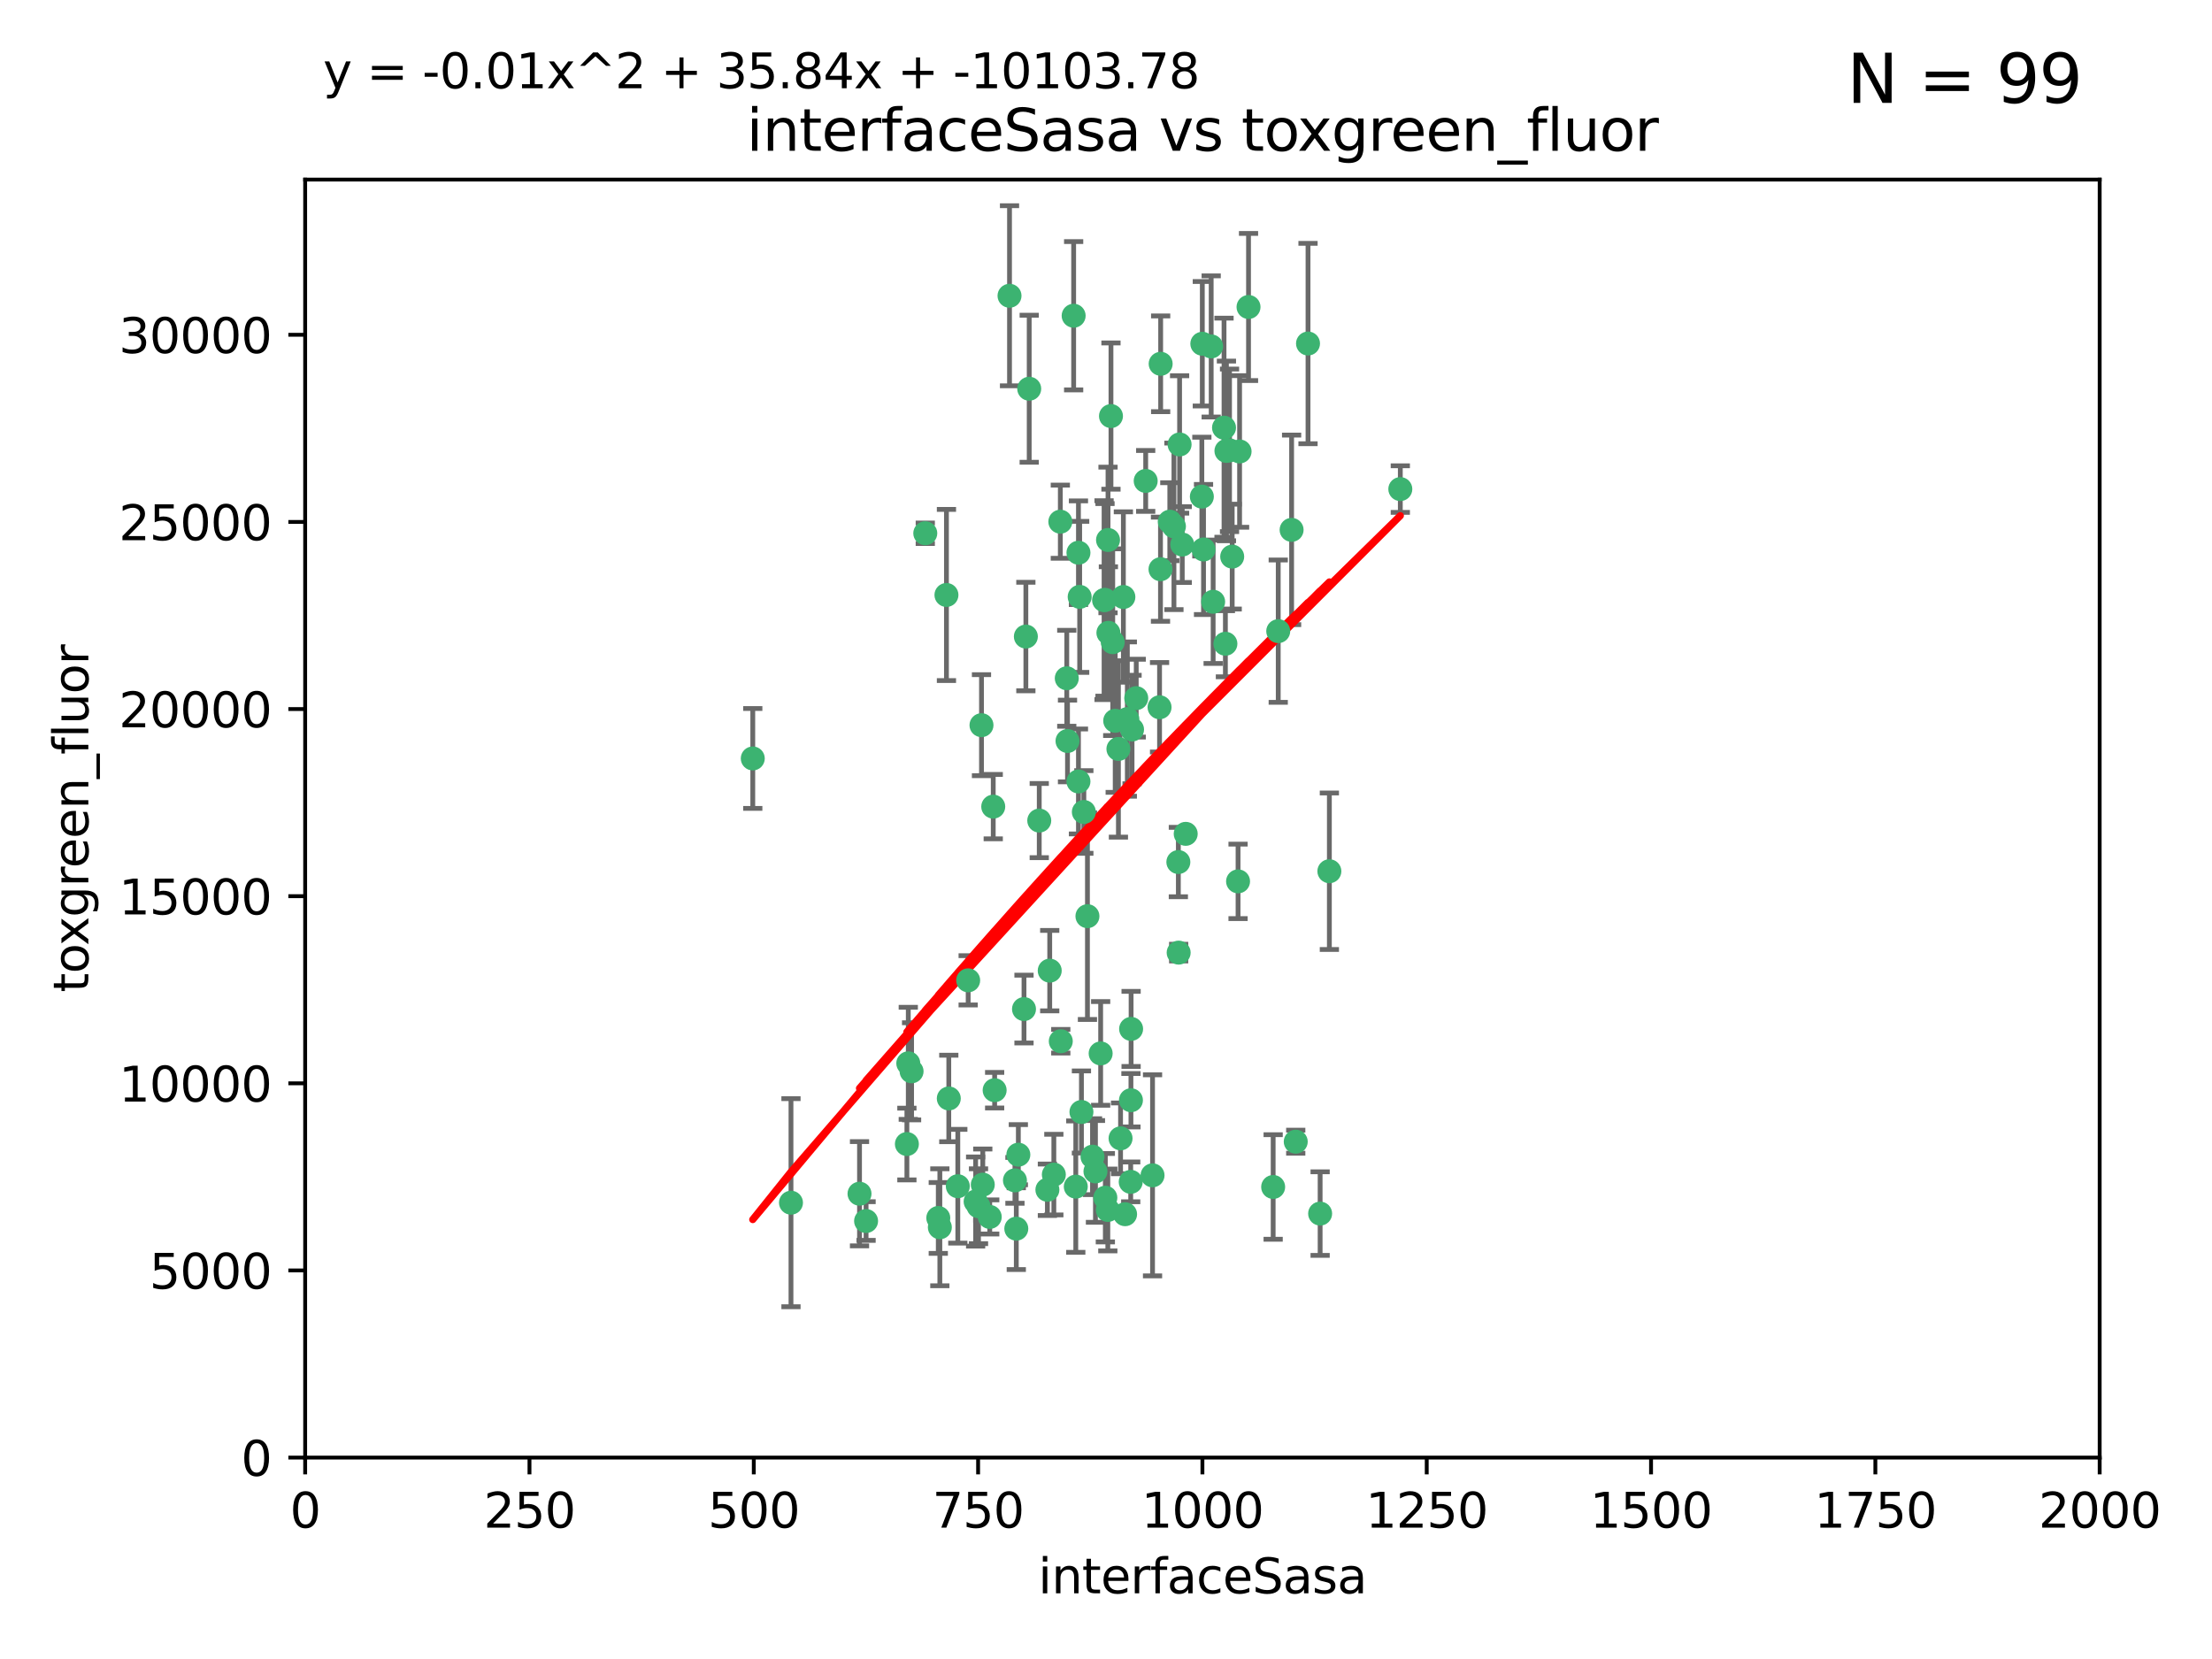 <?xml version="1.0" encoding="utf-8" standalone="no"?>
<!DOCTYPE svg PUBLIC "-//W3C//DTD SVG 1.1//EN"
  "http://www.w3.org/Graphics/SVG/1.1/DTD/svg11.dtd">
<svg xmlns:xlink="http://www.w3.org/1999/xlink" width="460.8pt" height="345.6pt" viewBox="0 0 460.8 345.6" xmlns="http://www.w3.org/2000/svg" version="1.1">
 <defs>
  <style type="text/css">*{stroke-linejoin: round; stroke-linecap: butt}</style>
 </defs>
 <g id="figure_1">
  <g id="patch_1">
   <path d="M 0 345.6 
L 460.8 345.6 
L 460.8 0 
L 0 0 
z
" style="fill: #ffffff"/>
  </g>
  <g id="axes_1">
   <g id="patch_2">
    <path d="M 63.571 303.64 
L 437.4 303.64 
L 437.4 37.411 
L 63.571 37.411 
z
" style="fill: #ffffff"/>
   </g>
   <g id="PathCollection_1">
    <defs>
     <path id="m1a04bd3386" d="M 0 1.118 
C 0.297 1.118 0.581 1 0.791 0.791 
C 1 0.581 1.118 0.297 1.118 0 
C 1.118 -0.297 1 -0.581 0.791 -0.791 
C 0.581 -1 0.297 -1.118 0 -1.118 
C -0.297 -1.118 -0.581 -1 -0.791 -0.791 
C -1 -0.581 -1.118 -0.297 -1.118 0 
C -1.118 0.297 -1 0.581 -0.791 0.791 
C -0.581 1 -0.297 1.118 0 1.118 
z
" style="stroke: #3cb371"/>
    </defs>
    <g clip-path="url(#pad3e088c2d)">
     <use xlink:href="#m1a04bd3386" x="243.693" y="108.677" style="fill: #3cb371; stroke: #3cb371"/>
     <use xlink:href="#m1a04bd3386" x="272.484" y="71.562" style="fill: #3cb371; stroke: #3cb371"/>
     <use xlink:href="#m1a04bd3386" x="231.435" y="86.676" style="fill: #3cb371; stroke: #3cb371"/>
     <use xlink:href="#m1a04bd3386" x="266.28" y="131.48" style="fill: #3cb371; stroke: #3cb371"/>
     <use xlink:href="#m1a04bd3386" x="250.716" y="114.467" style="fill: #3cb371; stroke: #3cb371"/>
     <use xlink:href="#m1a04bd3386" x="269.065" y="110.38" style="fill: #3cb371; stroke: #3cb371"/>
     <use xlink:href="#m1a04bd3386" x="254.987" y="89.097" style="fill: #3cb371; stroke: #3cb371"/>
     <use xlink:href="#m1a04bd3386" x="220.886" y="108.676" style="fill: #3cb371; stroke: #3cb371"/>
     <use xlink:href="#m1a04bd3386" x="214.404" y="80.98" style="fill: #3cb371; stroke: #3cb371"/>
     <use xlink:href="#m1a04bd3386" x="241.787" y="75.786" style="fill: #3cb371; stroke: #3cb371"/>
     <use xlink:href="#m1a04bd3386" x="252.721" y="125.356" style="fill: #3cb371; stroke: #3cb371"/>
     <use xlink:href="#m1a04bd3386" x="252.312" y="72.167" style="fill: #3cb371; stroke: #3cb371"/>
     <use xlink:href="#m1a04bd3386" x="258.229" y="94.046" style="fill: #3cb371; stroke: #3cb371"/>
     <use xlink:href="#m1a04bd3386" x="223.66" y="65.773" style="fill: #3cb371; stroke: #3cb371"/>
     <use xlink:href="#m1a04bd3386" x="232.987" y="156.019" style="fill: #3cb371; stroke: #3cb371"/>
     <use xlink:href="#m1a04bd3386" x="241.557" y="147.335" style="fill: #3cb371; stroke: #3cb371"/>
     <use xlink:href="#m1a04bd3386" x="230.194" y="124.965" style="fill: #3cb371; stroke: #3cb371"/>
     <use xlink:href="#m1a04bd3386" x="246.284" y="113.441" style="fill: #3cb371; stroke: #3cb371"/>
     <use xlink:href="#m1a04bd3386" x="255.489" y="93.933" style="fill: #3cb371; stroke: #3cb371"/>
     <use xlink:href="#m1a04bd3386" x="256.689" y="115.953" style="fill: #3cb371; stroke: #3cb371"/>
     <use xlink:href="#m1a04bd3386" x="244.553" y="109.646" style="fill: #3cb371; stroke: #3cb371"/>
     <use xlink:href="#m1a04bd3386" x="250.368" y="103.453" style="fill: #3cb371; stroke: #3cb371"/>
     <use xlink:href="#m1a04bd3386" x="229.286" y="219.448" style="fill: #3cb371; stroke: #3cb371"/>
     <use xlink:href="#m1a04bd3386" x="232.318" y="150.153" style="fill: #3cb371; stroke: #3cb371"/>
     <use xlink:href="#m1a04bd3386" x="256.134" y="93.812" style="fill: #3cb371; stroke: #3cb371"/>
     <use xlink:href="#m1a04bd3386" x="234.02" y="124.367" style="fill: #3cb371; stroke: #3cb371"/>
     <use xlink:href="#m1a04bd3386" x="216.495" y="170.94" style="fill: #3cb371; stroke: #3cb371"/>
     <use xlink:href="#m1a04bd3386" x="238.669" y="100.184" style="fill: #3cb371; stroke: #3cb371"/>
     <use xlink:href="#m1a04bd3386" x="241.753" y="118.577" style="fill: #3cb371; stroke: #3cb371"/>
     <use xlink:href="#m1a04bd3386" x="245.731" y="92.588" style="fill: #3cb371; stroke: #3cb371"/>
     <use xlink:href="#m1a04bd3386" x="222.381" y="154.361" style="fill: #3cb371; stroke: #3cb371"/>
     <use xlink:href="#m1a04bd3386" x="269.927" y="237.833" style="fill: #3cb371; stroke: #3cb371"/>
     <use xlink:href="#m1a04bd3386" x="240.095" y="244.844" style="fill: #3cb371; stroke: #3cb371"/>
     <use xlink:href="#m1a04bd3386" x="291.711" y="101.886" style="fill: #3cb371; stroke: #3cb371"/>
     <use xlink:href="#m1a04bd3386" x="224.916" y="124.337" style="fill: #3cb371; stroke: #3cb371"/>
     <use xlink:href="#m1a04bd3386" x="260.091" y="63.953" style="fill: #3cb371; stroke: #3cb371"/>
     <use xlink:href="#m1a04bd3386" x="250.465" y="71.61" style="fill: #3cb371; stroke: #3cb371"/>
     <use xlink:href="#m1a04bd3386" x="204.462" y="151.067" style="fill: #3cb371; stroke: #3cb371"/>
     <use xlink:href="#m1a04bd3386" x="218.677" y="202.203" style="fill: #3cb371; stroke: #3cb371"/>
     <use xlink:href="#m1a04bd3386" x="201.688" y="204.22" style="fill: #3cb371; stroke: #3cb371"/>
     <use xlink:href="#m1a04bd3386" x="204.731" y="246.787" style="fill: #3cb371; stroke: #3cb371"/>
     <use xlink:href="#m1a04bd3386" x="228.204" y="244.026" style="fill: #3cb371; stroke: #3cb371"/>
     <use xlink:href="#m1a04bd3386" x="231.802" y="133.776" style="fill: #3cb371; stroke: #3cb371"/>
     <use xlink:href="#m1a04bd3386" x="192.753" y="111.087" style="fill: #3cb371; stroke: #3cb371"/>
     <use xlink:href="#m1a04bd3386" x="222.228" y="141.297" style="fill: #3cb371; stroke: #3cb371"/>
     <use xlink:href="#m1a04bd3386" x="230.822" y="112.487" style="fill: #3cb371; stroke: #3cb371"/>
     <use xlink:href="#m1a04bd3386" x="210.301" y="61.614" style="fill: #3cb371; stroke: #3cb371"/>
     <use xlink:href="#m1a04bd3386" x="224.662" y="162.792" style="fill: #3cb371; stroke: #3cb371"/>
     <use xlink:href="#m1a04bd3386" x="275.007" y="252.814" style="fill: #3cb371; stroke: #3cb371"/>
     <use xlink:href="#m1a04bd3386" x="236.699" y="145.439" style="fill: #3cb371; stroke: #3cb371"/>
     <use xlink:href="#m1a04bd3386" x="219.534" y="244.691" style="fill: #3cb371; stroke: #3cb371"/>
     <use xlink:href="#m1a04bd3386" x="255.273" y="134.104" style="fill: #3cb371; stroke: #3cb371"/>
     <use xlink:href="#m1a04bd3386" x="265.222" y="247.267" style="fill: #3cb371; stroke: #3cb371"/>
     <use xlink:href="#m1a04bd3386" x="179.053" y="248.674" style="fill: #3cb371; stroke: #3cb371"/>
     <use xlink:href="#m1a04bd3386" x="230.901" y="131.829" style="fill: #3cb371; stroke: #3cb371"/>
     <use xlink:href="#m1a04bd3386" x="234.375" y="252.941" style="fill: #3cb371; stroke: #3cb371"/>
     <use xlink:href="#m1a04bd3386" x="212.14" y="240.543" style="fill: #3cb371; stroke: #3cb371"/>
     <use xlink:href="#m1a04bd3386" x="213.706" y="132.603" style="fill: #3cb371; stroke: #3cb371"/>
     <use xlink:href="#m1a04bd3386" x="245.473" y="179.579" style="fill: #3cb371; stroke: #3cb371"/>
     <use xlink:href="#m1a04bd3386" x="206.91" y="168.036" style="fill: #3cb371; stroke: #3cb371"/>
     <use xlink:href="#m1a04bd3386" x="235.596" y="229.198" style="fill: #3cb371; stroke: #3cb371"/>
     <use xlink:href="#m1a04bd3386" x="226.534" y="190.856" style="fill: #3cb371; stroke: #3cb371"/>
     <use xlink:href="#m1a04bd3386" x="230.779" y="252.059" style="fill: #3cb371; stroke: #3cb371"/>
     <use xlink:href="#m1a04bd3386" x="224.106" y="247.195" style="fill: #3cb371; stroke: #3cb371"/>
     <use xlink:href="#m1a04bd3386" x="224.662" y="115.142" style="fill: #3cb371; stroke: #3cb371"/>
     <use xlink:href="#m1a04bd3386" x="211.714" y="255.952" style="fill: #3cb371; stroke: #3cb371"/>
     <use xlink:href="#m1a04bd3386" x="203.841" y="251.277" style="fill: #3cb371; stroke: #3cb371"/>
     <use xlink:href="#m1a04bd3386" x="189.211" y="221.508" style="fill: #3cb371; stroke: #3cb371"/>
     <use xlink:href="#m1a04bd3386" x="188.922" y="238.323" style="fill: #3cb371; stroke: #3cb371"/>
     <use xlink:href="#m1a04bd3386" x="203.241" y="250.302" style="fill: #3cb371; stroke: #3cb371"/>
     <use xlink:href="#m1a04bd3386" x="233.433" y="237.139" style="fill: #3cb371; stroke: #3cb371"/>
     <use xlink:href="#m1a04bd3386" x="245.536" y="198.449" style="fill: #3cb371; stroke: #3cb371"/>
     <use xlink:href="#m1a04bd3386" x="195.462" y="253.724" style="fill: #3cb371; stroke: #3cb371"/>
     <use xlink:href="#m1a04bd3386" x="206.181" y="253.509" style="fill: #3cb371; stroke: #3cb371"/>
     <use xlink:href="#m1a04bd3386" x="220.981" y="216.908" style="fill: #3cb371; stroke: #3cb371"/>
     <use xlink:href="#m1a04bd3386" x="195.787" y="255.666" style="fill: #3cb371; stroke: #3cb371"/>
     <use xlink:href="#m1a04bd3386" x="213.318" y="210.208" style="fill: #3cb371; stroke: #3cb371"/>
     <use xlink:href="#m1a04bd3386" x="235.826" y="151.97" style="fill: #3cb371; stroke: #3cb371"/>
     <use xlink:href="#m1a04bd3386" x="276.932" y="181.494" style="fill: #3cb371; stroke: #3cb371"/>
     <use xlink:href="#m1a04bd3386" x="257.91" y="183.606" style="fill: #3cb371; stroke: #3cb371"/>
     <use xlink:href="#m1a04bd3386" x="218.192" y="247.85" style="fill: #3cb371; stroke: #3cb371"/>
     <use xlink:href="#m1a04bd3386" x="247.005" y="173.704" style="fill: #3cb371; stroke: #3cb371"/>
     <use xlink:href="#m1a04bd3386" x="229.998" y="125.024" style="fill: #3cb371; stroke: #3cb371"/>
     <use xlink:href="#m1a04bd3386" x="189.899" y="223.176" style="fill: #3cb371; stroke: #3cb371"/>
     <use xlink:href="#m1a04bd3386" x="227.589" y="240.958" style="fill: #3cb371; stroke: #3cb371"/>
     <use xlink:href="#m1a04bd3386" x="180.421" y="254.362" style="fill: #3cb371; stroke: #3cb371"/>
     <use xlink:href="#m1a04bd3386" x="235.63" y="214.339" style="fill: #3cb371; stroke: #3cb371"/>
     <use xlink:href="#m1a04bd3386" x="234.846" y="149.795" style="fill: #3cb371; stroke: #3cb371"/>
     <use xlink:href="#m1a04bd3386" x="197.163" y="123.943" style="fill: #3cb371; stroke: #3cb371"/>
     <use xlink:href="#m1a04bd3386" x="225.284" y="231.646" style="fill: #3cb371; stroke: #3cb371"/>
     <use xlink:href="#m1a04bd3386" x="225.785" y="169.147" style="fill: #3cb371; stroke: #3cb371"/>
     <use xlink:href="#m1a04bd3386" x="211.432" y="245.892" style="fill: #3cb371; stroke: #3cb371"/>
     <use xlink:href="#m1a04bd3386" x="199.529" y="247.114" style="fill: #3cb371; stroke: #3cb371"/>
     <use xlink:href="#m1a04bd3386" x="235.549" y="246.204" style="fill: #3cb371; stroke: #3cb371"/>
     <use xlink:href="#m1a04bd3386" x="197.651" y="228.828" style="fill: #3cb371; stroke: #3cb371"/>
     <use xlink:href="#m1a04bd3386" x="207.202" y="227.107" style="fill: #3cb371; stroke: #3cb371"/>
     <use xlink:href="#m1a04bd3386" x="156.817" y="157.999" style="fill: #3cb371; stroke: #3cb371"/>
     <use xlink:href="#m1a04bd3386" x="164.776" y="250.544" style="fill: #3cb371; stroke: #3cb371"/>
     <use xlink:href="#m1a04bd3386" x="230.263" y="249.505" style="fill: #3cb371; stroke: #3cb371"/>
    </g>
   </g>
   <g id="matplotlib.axis_1">
    <g id="xtick_1">
     <g id="line2d_1">
      <defs>
       <path id="m7ee68700fd" d="M 0 0 
L 0 3.5 
" style="stroke: #000000; stroke-width: 0.8"/>
      </defs>
      <g>
       <use xlink:href="#m7ee68700fd" x="63.571" y="303.64" style="stroke: #000000; stroke-width: 0.8"/>
      </g>
     </g>
     <g id="text_1">
      <!-- 0 -->
      <g transform="translate(60.39 318.238)scale(0.1 -0.1)">
       <defs>
        <path id="DejaVuSans-30" d="M 2034 4250 
Q 1547 4250 1301 3770 
Q 1056 3291 1056 2328 
Q 1056 1369 1301 889 
Q 1547 409 2034 409 
Q 2525 409 2770 889 
Q 3016 1369 3016 2328 
Q 3016 3291 2770 3770 
Q 2525 4250 2034 4250 
z
M 2034 4750 
Q 2819 4750 3233 4129 
Q 3647 3509 3647 2328 
Q 3647 1150 3233 529 
Q 2819 -91 2034 -91 
Q 1250 -91 836 529 
Q 422 1150 422 2328 
Q 422 3509 836 4129 
Q 1250 4750 2034 4750 
z
" transform="scale(0.016)"/>
       </defs>
       <use xlink:href="#DejaVuSans-30"/>
      </g>
     </g>
    </g>
    <g id="xtick_2">
     <g id="line2d_2">
      <g>
       <use xlink:href="#m7ee68700fd" x="110.3" y="303.64" style="stroke: #000000; stroke-width: 0.8"/>
      </g>
     </g>
     <g id="text_2">
      <!-- 250 -->
      <g transform="translate(100.756 318.238)scale(0.1 -0.1)">
       <defs>
        <path id="DejaVuSans-32" d="M 1228 531 
L 3431 531 
L 3431 0 
L 469 0 
L 469 531 
Q 828 903 1448 1529 
Q 2069 2156 2228 2338 
Q 2531 2678 2651 2914 
Q 2772 3150 2772 3378 
Q 2772 3750 2511 3984 
Q 2250 4219 1831 4219 
Q 1534 4219 1204 4116 
Q 875 4013 500 3803 
L 500 4441 
Q 881 4594 1212 4672 
Q 1544 4750 1819 4750 
Q 2544 4750 2975 4387 
Q 3406 4025 3406 3419 
Q 3406 3131 3298 2873 
Q 3191 2616 2906 2266 
Q 2828 2175 2409 1742 
Q 1991 1309 1228 531 
z
" transform="scale(0.016)"/>
        <path id="DejaVuSans-35" d="M 691 4666 
L 3169 4666 
L 3169 4134 
L 1269 4134 
L 1269 2991 
Q 1406 3038 1543 3061 
Q 1681 3084 1819 3084 
Q 2600 3084 3056 2656 
Q 3513 2228 3513 1497 
Q 3513 744 3044 326 
Q 2575 -91 1722 -91 
Q 1428 -91 1123 -41 
Q 819 9 494 109 
L 494 744 
Q 775 591 1075 516 
Q 1375 441 1709 441 
Q 2250 441 2565 725 
Q 2881 1009 2881 1497 
Q 2881 1984 2565 2268 
Q 2250 2553 1709 2553 
Q 1456 2553 1204 2497 
Q 953 2441 691 2322 
L 691 4666 
z
" transform="scale(0.016)"/>
       </defs>
       <use xlink:href="#DejaVuSans-32"/>
       <use xlink:href="#DejaVuSans-35" x="63.623"/>
       <use xlink:href="#DejaVuSans-30" x="127.246"/>
      </g>
     </g>
    </g>
    <g id="xtick_3">
     <g id="line2d_3">
      <g>
       <use xlink:href="#m7ee68700fd" x="157.028" y="303.64" style="stroke: #000000; stroke-width: 0.8"/>
      </g>
     </g>
     <g id="text_3">
      <!-- 500 -->
      <g transform="translate(147.485 318.238)scale(0.1 -0.1)">
       <use xlink:href="#DejaVuSans-35"/>
       <use xlink:href="#DejaVuSans-30" x="63.623"/>
       <use xlink:href="#DejaVuSans-30" x="127.246"/>
      </g>
     </g>
    </g>
    <g id="xtick_4">
     <g id="line2d_4">
      <g>
       <use xlink:href="#m7ee68700fd" x="203.757" y="303.64" style="stroke: #000000; stroke-width: 0.8"/>
      </g>
     </g>
     <g id="text_4">
      <!-- 750 -->
      <g transform="translate(194.213 318.238)scale(0.1 -0.1)">
       <defs>
        <path id="DejaVuSans-37" d="M 525 4666 
L 3525 4666 
L 3525 4397 
L 1831 0 
L 1172 0 
L 2766 4134 
L 525 4134 
L 525 4666 
z
" transform="scale(0.016)"/>
       </defs>
       <use xlink:href="#DejaVuSans-37"/>
       <use xlink:href="#DejaVuSans-35" x="63.623"/>
       <use xlink:href="#DejaVuSans-30" x="127.246"/>
      </g>
     </g>
    </g>
    <g id="xtick_5">
     <g id="line2d_5">
      <g>
       <use xlink:href="#m7ee68700fd" x="250.486" y="303.64" style="stroke: #000000; stroke-width: 0.8"/>
      </g>
     </g>
     <g id="text_5">
      <!-- 1000 -->
      <g transform="translate(237.761 318.238)scale(0.1 -0.1)">
       <defs>
        <path id="DejaVuSans-31" d="M 794 531 
L 1825 531 
L 1825 4091 
L 703 3866 
L 703 4441 
L 1819 4666 
L 2450 4666 
L 2450 531 
L 3481 531 
L 3481 0 
L 794 0 
L 794 531 
z
" transform="scale(0.016)"/>
       </defs>
       <use xlink:href="#DejaVuSans-31"/>
       <use xlink:href="#DejaVuSans-30" x="63.623"/>
       <use xlink:href="#DejaVuSans-30" x="127.246"/>
       <use xlink:href="#DejaVuSans-30" x="190.869"/>
      </g>
     </g>
    </g>
    <g id="xtick_6">
     <g id="line2d_6">
      <g>
       <use xlink:href="#m7ee68700fd" x="297.214" y="303.64" style="stroke: #000000; stroke-width: 0.8"/>
      </g>
     </g>
     <g id="text_6">
      <!-- 1250 -->
      <g transform="translate(284.489 318.238)scale(0.1 -0.1)">
       <use xlink:href="#DejaVuSans-31"/>
       <use xlink:href="#DejaVuSans-32" x="63.623"/>
       <use xlink:href="#DejaVuSans-35" x="127.246"/>
       <use xlink:href="#DejaVuSans-30" x="190.869"/>
      </g>
     </g>
    </g>
    <g id="xtick_7">
     <g id="line2d_7">
      <g>
       <use xlink:href="#m7ee68700fd" x="343.943" y="303.64" style="stroke: #000000; stroke-width: 0.8"/>
      </g>
     </g>
     <g id="text_7">
      <!-- 1500 -->
      <g transform="translate(331.218 318.238)scale(0.1 -0.1)">
       <use xlink:href="#DejaVuSans-31"/>
       <use xlink:href="#DejaVuSans-35" x="63.623"/>
       <use xlink:href="#DejaVuSans-30" x="127.246"/>
       <use xlink:href="#DejaVuSans-30" x="190.869"/>
      </g>
     </g>
    </g>
    <g id="xtick_8">
     <g id="line2d_8">
      <g>
       <use xlink:href="#m7ee68700fd" x="390.671" y="303.64" style="stroke: #000000; stroke-width: 0.8"/>
      </g>
     </g>
     <g id="text_8">
      <!-- 1750 -->
      <g transform="translate(377.946 318.238)scale(0.1 -0.1)">
       <use xlink:href="#DejaVuSans-31"/>
       <use xlink:href="#DejaVuSans-37" x="63.623"/>
       <use xlink:href="#DejaVuSans-35" x="127.246"/>
       <use xlink:href="#DejaVuSans-30" x="190.869"/>
      </g>
     </g>
    </g>
    <g id="xtick_9">
     <g id="line2d_9">
      <g>
       <use xlink:href="#m7ee68700fd" x="437.4" y="303.64" style="stroke: #000000; stroke-width: 0.8"/>
      </g>
     </g>
     <g id="text_9">
      <!-- 2000 -->
      <g transform="translate(424.675 318.238)scale(0.1 -0.1)">
       <use xlink:href="#DejaVuSans-32"/>
       <use xlink:href="#DejaVuSans-30" x="63.623"/>
       <use xlink:href="#DejaVuSans-30" x="127.246"/>
       <use xlink:href="#DejaVuSans-30" x="190.869"/>
      </g>
     </g>
    </g>
    <g id="text_10">
     <!-- interfaceSasa -->
     <g transform="translate(216.279 331.917)scale(0.1 -0.1)">
      <defs>
       <path id="DejaVuSans-69" d="M 603 3500 
L 1178 3500 
L 1178 0 
L 603 0 
L 603 3500 
z
M 603 4863 
L 1178 4863 
L 1178 4134 
L 603 4134 
L 603 4863 
z
" transform="scale(0.016)"/>
       <path id="DejaVuSans-6e" d="M 3513 2113 
L 3513 0 
L 2938 0 
L 2938 2094 
Q 2938 2591 2744 2837 
Q 2550 3084 2163 3084 
Q 1697 3084 1428 2787 
Q 1159 2491 1159 1978 
L 1159 0 
L 581 0 
L 581 3500 
L 1159 3500 
L 1159 2956 
Q 1366 3272 1645 3428 
Q 1925 3584 2291 3584 
Q 2894 3584 3203 3211 
Q 3513 2838 3513 2113 
z
" transform="scale(0.016)"/>
       <path id="DejaVuSans-74" d="M 1172 4494 
L 1172 3500 
L 2356 3500 
L 2356 3053 
L 1172 3053 
L 1172 1153 
Q 1172 725 1289 603 
Q 1406 481 1766 481 
L 2356 481 
L 2356 0 
L 1766 0 
Q 1100 0 847 248 
Q 594 497 594 1153 
L 594 3053 
L 172 3053 
L 172 3500 
L 594 3500 
L 594 4494 
L 1172 4494 
z
" transform="scale(0.016)"/>
       <path id="DejaVuSans-65" d="M 3597 1894 
L 3597 1613 
L 953 1613 
Q 991 1019 1311 708 
Q 1631 397 2203 397 
Q 2534 397 2845 478 
Q 3156 559 3463 722 
L 3463 178 
Q 3153 47 2828 -22 
Q 2503 -91 2169 -91 
Q 1331 -91 842 396 
Q 353 884 353 1716 
Q 353 2575 817 3079 
Q 1281 3584 2069 3584 
Q 2775 3584 3186 3129 
Q 3597 2675 3597 1894 
z
M 3022 2063 
Q 3016 2534 2758 2815 
Q 2500 3097 2075 3097 
Q 1594 3097 1305 2825 
Q 1016 2553 972 2059 
L 3022 2063 
z
" transform="scale(0.016)"/>
       <path id="DejaVuSans-72" d="M 2631 2963 
Q 2534 3019 2420 3045 
Q 2306 3072 2169 3072 
Q 1681 3072 1420 2755 
Q 1159 2438 1159 1844 
L 1159 0 
L 581 0 
L 581 3500 
L 1159 3500 
L 1159 2956 
Q 1341 3275 1631 3429 
Q 1922 3584 2338 3584 
Q 2397 3584 2469 3576 
Q 2541 3569 2628 3553 
L 2631 2963 
z
" transform="scale(0.016)"/>
       <path id="DejaVuSans-66" d="M 2375 4863 
L 2375 4384 
L 1825 4384 
Q 1516 4384 1395 4259 
Q 1275 4134 1275 3809 
L 1275 3500 
L 2222 3500 
L 2222 3053 
L 1275 3053 
L 1275 0 
L 697 0 
L 697 3053 
L 147 3053 
L 147 3500 
L 697 3500 
L 697 3744 
Q 697 4328 969 4595 
Q 1241 4863 1831 4863 
L 2375 4863 
z
" transform="scale(0.016)"/>
       <path id="DejaVuSans-61" d="M 2194 1759 
Q 1497 1759 1228 1600 
Q 959 1441 959 1056 
Q 959 750 1161 570 
Q 1363 391 1709 391 
Q 2188 391 2477 730 
Q 2766 1069 2766 1631 
L 2766 1759 
L 2194 1759 
z
M 3341 1997 
L 3341 0 
L 2766 0 
L 2766 531 
Q 2569 213 2275 61 
Q 1981 -91 1556 -91 
Q 1019 -91 701 211 
Q 384 513 384 1019 
Q 384 1609 779 1909 
Q 1175 2209 1959 2209 
L 2766 2209 
L 2766 2266 
Q 2766 2663 2505 2880 
Q 2244 3097 1772 3097 
Q 1472 3097 1187 3025 
Q 903 2953 641 2809 
L 641 3341 
Q 956 3463 1253 3523 
Q 1550 3584 1831 3584 
Q 2591 3584 2966 3190 
Q 3341 2797 3341 1997 
z
" transform="scale(0.016)"/>
       <path id="DejaVuSans-63" d="M 3122 3366 
L 3122 2828 
Q 2878 2963 2633 3030 
Q 2388 3097 2138 3097 
Q 1578 3097 1268 2742 
Q 959 2388 959 1747 
Q 959 1106 1268 751 
Q 1578 397 2138 397 
Q 2388 397 2633 464 
Q 2878 531 3122 666 
L 3122 134 
Q 2881 22 2623 -34 
Q 2366 -91 2075 -91 
Q 1284 -91 818 406 
Q 353 903 353 1747 
Q 353 2603 823 3093 
Q 1294 3584 2113 3584 
Q 2378 3584 2631 3529 
Q 2884 3475 3122 3366 
z
" transform="scale(0.016)"/>
       <path id="DejaVuSans-53" d="M 3425 4513 
L 3425 3897 
Q 3066 4069 2747 4153 
Q 2428 4238 2131 4238 
Q 1616 4238 1336 4038 
Q 1056 3838 1056 3469 
Q 1056 3159 1242 3001 
Q 1428 2844 1947 2747 
L 2328 2669 
Q 3034 2534 3370 2195 
Q 3706 1856 3706 1288 
Q 3706 609 3251 259 
Q 2797 -91 1919 -91 
Q 1588 -91 1214 -16 
Q 841 59 441 206 
L 441 856 
Q 825 641 1194 531 
Q 1563 422 1919 422 
Q 2459 422 2753 634 
Q 3047 847 3047 1241 
Q 3047 1584 2836 1778 
Q 2625 1972 2144 2069 
L 1759 2144 
Q 1053 2284 737 2584 
Q 422 2884 422 3419 
Q 422 4038 858 4394 
Q 1294 4750 2059 4750 
Q 2388 4750 2728 4690 
Q 3069 4631 3425 4513 
z
" transform="scale(0.016)"/>
       <path id="DejaVuSans-73" d="M 2834 3397 
L 2834 2853 
Q 2591 2978 2328 3040 
Q 2066 3103 1784 3103 
Q 1356 3103 1142 2972 
Q 928 2841 928 2578 
Q 928 2378 1081 2264 
Q 1234 2150 1697 2047 
L 1894 2003 
Q 2506 1872 2764 1633 
Q 3022 1394 3022 966 
Q 3022 478 2636 193 
Q 2250 -91 1575 -91 
Q 1294 -91 989 -36 
Q 684 19 347 128 
L 347 722 
Q 666 556 975 473 
Q 1284 391 1588 391 
Q 1994 391 2212 530 
Q 2431 669 2431 922 
Q 2431 1156 2273 1281 
Q 2116 1406 1581 1522 
L 1381 1569 
Q 847 1681 609 1914 
Q 372 2147 372 2553 
Q 372 3047 722 3315 
Q 1072 3584 1716 3584 
Q 2034 3584 2315 3537 
Q 2597 3491 2834 3397 
z
" transform="scale(0.016)"/>
      </defs>
      <use xlink:href="#DejaVuSans-69"/>
      <use xlink:href="#DejaVuSans-6e" x="27.783"/>
      <use xlink:href="#DejaVuSans-74" x="91.162"/>
      <use xlink:href="#DejaVuSans-65" x="130.371"/>
      <use xlink:href="#DejaVuSans-72" x="191.895"/>
      <use xlink:href="#DejaVuSans-66" x="233.008"/>
      <use xlink:href="#DejaVuSans-61" x="268.213"/>
      <use xlink:href="#DejaVuSans-63" x="329.492"/>
      <use xlink:href="#DejaVuSans-65" x="384.473"/>
      <use xlink:href="#DejaVuSans-53" x="445.996"/>
      <use xlink:href="#DejaVuSans-61" x="509.473"/>
      <use xlink:href="#DejaVuSans-73" x="570.752"/>
      <use xlink:href="#DejaVuSans-61" x="622.852"/>
     </g>
    </g>
   </g>
   <g id="matplotlib.axis_2">
    <g id="ytick_1">
     <g id="line2d_10">
      <defs>
       <path id="mf74ceb5aa2" d="M 0 0 
L -3.5 0 
" style="stroke: #000000; stroke-width: 0.8"/>
      </defs>
      <g>
       <use xlink:href="#mf74ceb5aa2" x="63.571" y="303.64" style="stroke: #000000; stroke-width: 0.8"/>
      </g>
     </g>
     <g id="text_11">
      <!-- 0 -->
      <g transform="translate(50.209 307.439)scale(0.1 -0.1)">
       <use xlink:href="#DejaVuSans-30"/>
      </g>
     </g>
    </g>
    <g id="ytick_2">
     <g id="line2d_11">
      <g>
       <use xlink:href="#mf74ceb5aa2" x="63.571" y="264.657" style="stroke: #000000; stroke-width: 0.8"/>
      </g>
     </g>
     <g id="text_12">
      <!-- 5000 -->
      <g transform="translate(31.121 268.457)scale(0.1 -0.1)">
       <use xlink:href="#DejaVuSans-35"/>
       <use xlink:href="#DejaVuSans-30" x="63.623"/>
       <use xlink:href="#DejaVuSans-30" x="127.246"/>
       <use xlink:href="#DejaVuSans-30" x="190.869"/>
      </g>
     </g>
    </g>
    <g id="ytick_3">
     <g id="line2d_12">
      <g>
       <use xlink:href="#mf74ceb5aa2" x="63.571" y="225.675" style="stroke: #000000; stroke-width: 0.8"/>
      </g>
     </g>
     <g id="text_13">
      <!-- 10000 -->
      <g transform="translate(24.759 229.474)scale(0.1 -0.1)">
       <use xlink:href="#DejaVuSans-31"/>
       <use xlink:href="#DejaVuSans-30" x="63.623"/>
       <use xlink:href="#DejaVuSans-30" x="127.246"/>
       <use xlink:href="#DejaVuSans-30" x="190.869"/>
       <use xlink:href="#DejaVuSans-30" x="254.492"/>
      </g>
     </g>
    </g>
    <g id="ytick_4">
     <g id="line2d_13">
      <g>
       <use xlink:href="#mf74ceb5aa2" x="63.571" y="186.692" style="stroke: #000000; stroke-width: 0.8"/>
      </g>
     </g>
     <g id="text_14">
      <!-- 15000 -->
      <g transform="translate(24.759 190.492)scale(0.1 -0.1)">
       <use xlink:href="#DejaVuSans-31"/>
       <use xlink:href="#DejaVuSans-35" x="63.623"/>
       <use xlink:href="#DejaVuSans-30" x="127.246"/>
       <use xlink:href="#DejaVuSans-30" x="190.869"/>
       <use xlink:href="#DejaVuSans-30" x="254.492"/>
      </g>
     </g>
    </g>
    <g id="ytick_5">
     <g id="line2d_14">
      <g>
       <use xlink:href="#mf74ceb5aa2" x="63.571" y="147.71" style="stroke: #000000; stroke-width: 0.8"/>
      </g>
     </g>
     <g id="text_15">
      <!-- 20000 -->
      <g transform="translate(24.759 151.509)scale(0.1 -0.1)">
       <use xlink:href="#DejaVuSans-32"/>
       <use xlink:href="#DejaVuSans-30" x="63.623"/>
       <use xlink:href="#DejaVuSans-30" x="127.246"/>
       <use xlink:href="#DejaVuSans-30" x="190.869"/>
       <use xlink:href="#DejaVuSans-30" x="254.492"/>
      </g>
     </g>
    </g>
    <g id="ytick_6">
     <g id="line2d_15">
      <g>
       <use xlink:href="#mf74ceb5aa2" x="63.571" y="108.727" style="stroke: #000000; stroke-width: 0.8"/>
      </g>
     </g>
     <g id="text_16">
      <!-- 25000 -->
      <g transform="translate(24.759 112.527)scale(0.1 -0.1)">
       <use xlink:href="#DejaVuSans-32"/>
       <use xlink:href="#DejaVuSans-35" x="63.623"/>
       <use xlink:href="#DejaVuSans-30" x="127.246"/>
       <use xlink:href="#DejaVuSans-30" x="190.869"/>
       <use xlink:href="#DejaVuSans-30" x="254.492"/>
      </g>
     </g>
    </g>
    <g id="ytick_7">
     <g id="line2d_16">
      <g>
       <use xlink:href="#mf74ceb5aa2" x="63.571" y="69.745" style="stroke: #000000; stroke-width: 0.8"/>
      </g>
     </g>
     <g id="text_17">
      <!-- 30000 -->
      <g transform="translate(24.759 73.544)scale(0.1 -0.1)">
       <defs>
        <path id="DejaVuSans-33" d="M 2597 2516 
Q 3050 2419 3304 2112 
Q 3559 1806 3559 1356 
Q 3559 666 3084 287 
Q 2609 -91 1734 -91 
Q 1441 -91 1130 -33 
Q 819 25 488 141 
L 488 750 
Q 750 597 1062 519 
Q 1375 441 1716 441 
Q 2309 441 2620 675 
Q 2931 909 2931 1356 
Q 2931 1769 2642 2001 
Q 2353 2234 1838 2234 
L 1294 2234 
L 1294 2753 
L 1863 2753 
Q 2328 2753 2575 2939 
Q 2822 3125 2822 3475 
Q 2822 3834 2567 4026 
Q 2313 4219 1838 4219 
Q 1578 4219 1281 4162 
Q 984 4106 628 3988 
L 628 4550 
Q 988 4650 1302 4700 
Q 1616 4750 1894 4750 
Q 2613 4750 3031 4423 
Q 3450 4097 3450 3541 
Q 3450 3153 3228 2886 
Q 3006 2619 2597 2516 
z
" transform="scale(0.016)"/>
       </defs>
       <use xlink:href="#DejaVuSans-33"/>
       <use xlink:href="#DejaVuSans-30" x="63.623"/>
       <use xlink:href="#DejaVuSans-30" x="127.246"/>
       <use xlink:href="#DejaVuSans-30" x="190.869"/>
       <use xlink:href="#DejaVuSans-30" x="254.492"/>
      </g>
     </g>
    </g>
    <g id="text_18">
     <!-- toxgreen_fluor -->
     <g transform="translate(18.401 206.72)rotate(-90)scale(0.1 -0.1)">
      <defs>
       <path id="DejaVuSans-6f" d="M 1959 3097 
Q 1497 3097 1228 2736 
Q 959 2375 959 1747 
Q 959 1119 1226 758 
Q 1494 397 1959 397 
Q 2419 397 2687 759 
Q 2956 1122 2956 1747 
Q 2956 2369 2687 2733 
Q 2419 3097 1959 3097 
z
M 1959 3584 
Q 2709 3584 3137 3096 
Q 3566 2609 3566 1747 
Q 3566 888 3137 398 
Q 2709 -91 1959 -91 
Q 1206 -91 779 398 
Q 353 888 353 1747 
Q 353 2609 779 3096 
Q 1206 3584 1959 3584 
z
" transform="scale(0.016)"/>
       <path id="DejaVuSans-78" d="M 3513 3500 
L 2247 1797 
L 3578 0 
L 2900 0 
L 1881 1375 
L 863 0 
L 184 0 
L 1544 1831 
L 300 3500 
L 978 3500 
L 1906 2253 
L 2834 3500 
L 3513 3500 
z
" transform="scale(0.016)"/>
       <path id="DejaVuSans-67" d="M 2906 1791 
Q 2906 2416 2648 2759 
Q 2391 3103 1925 3103 
Q 1463 3103 1205 2759 
Q 947 2416 947 1791 
Q 947 1169 1205 825 
Q 1463 481 1925 481 
Q 2391 481 2648 825 
Q 2906 1169 2906 1791 
z
M 3481 434 
Q 3481 -459 3084 -895 
Q 2688 -1331 1869 -1331 
Q 1566 -1331 1297 -1286 
Q 1028 -1241 775 -1147 
L 775 -588 
Q 1028 -725 1275 -790 
Q 1522 -856 1778 -856 
Q 2344 -856 2625 -561 
Q 2906 -266 2906 331 
L 2906 616 
Q 2728 306 2450 153 
Q 2172 0 1784 0 
Q 1141 0 747 490 
Q 353 981 353 1791 
Q 353 2603 747 3093 
Q 1141 3584 1784 3584 
Q 2172 3584 2450 3431 
Q 2728 3278 2906 2969 
L 2906 3500 
L 3481 3500 
L 3481 434 
z
" transform="scale(0.016)"/>
       <path id="DejaVuSans-5f" d="M 3263 -1063 
L 3263 -1509 
L -63 -1509 
L -63 -1063 
L 3263 -1063 
z
" transform="scale(0.016)"/>
       <path id="DejaVuSans-6c" d="M 603 4863 
L 1178 4863 
L 1178 0 
L 603 0 
L 603 4863 
z
" transform="scale(0.016)"/>
       <path id="DejaVuSans-75" d="M 544 1381 
L 544 3500 
L 1119 3500 
L 1119 1403 
Q 1119 906 1312 657 
Q 1506 409 1894 409 
Q 2359 409 2629 706 
Q 2900 1003 2900 1516 
L 2900 3500 
L 3475 3500 
L 3475 0 
L 2900 0 
L 2900 538 
Q 2691 219 2414 64 
Q 2138 -91 1772 -91 
Q 1169 -91 856 284 
Q 544 659 544 1381 
z
M 1991 3584 
L 1991 3584 
z
" transform="scale(0.016)"/>
      </defs>
      <use xlink:href="#DejaVuSans-74"/>
      <use xlink:href="#DejaVuSans-6f" x="39.209"/>
      <use xlink:href="#DejaVuSans-78" x="97.266"/>
      <use xlink:href="#DejaVuSans-67" x="156.445"/>
      <use xlink:href="#DejaVuSans-72" x="219.922"/>
      <use xlink:href="#DejaVuSans-65" x="258.785"/>
      <use xlink:href="#DejaVuSans-65" x="320.309"/>
      <use xlink:href="#DejaVuSans-6e" x="381.832"/>
      <use xlink:href="#DejaVuSans-5f" x="445.211"/>
      <use xlink:href="#DejaVuSans-66" x="495.211"/>
      <use xlink:href="#DejaVuSans-6c" x="530.416"/>
      <use xlink:href="#DejaVuSans-75" x="558.199"/>
      <use xlink:href="#DejaVuSans-6f" x="621.578"/>
      <use xlink:href="#DejaVuSans-72" x="682.76"/>
     </g>
    </g>
   </g>
   <g id="LineCollection_1">
    <path d="M 243.693 116.797 
L 243.693 100.557 
" clip-path="url(#pad3e088c2d)" style="fill: none; stroke: #696969"/>
    <path d="M 272.484 92.434 
L 272.484 50.691 
" clip-path="url(#pad3e088c2d)" style="fill: none; stroke: #696969"/>
    <path d="M 231.435 101.908 
L 231.435 71.444 
" clip-path="url(#pad3e088c2d)" style="fill: none; stroke: #696969"/>
    <path d="M 266.28 146.307 
L 266.28 116.654 
" clip-path="url(#pad3e088c2d)" style="fill: none; stroke: #696969"/>
    <path d="M 250.716 128.017 
L 250.716 100.917 
" clip-path="url(#pad3e088c2d)" style="fill: none; stroke: #696969"/>
    <path d="M 269.065 130.124 
L 269.065 90.636 
" clip-path="url(#pad3e088c2d)" style="fill: none; stroke: #696969"/>
    <path d="M 254.987 111.917 
L 254.987 66.277 
" clip-path="url(#pad3e088c2d)" style="fill: none; stroke: #696969"/>
    <path d="M 220.886 116.296 
L 220.886 101.057 
" clip-path="url(#pad3e088c2d)" style="fill: none; stroke: #696969"/>
    <path d="M 214.404 96.292 
L 214.404 65.668 
" clip-path="url(#pad3e088c2d)" style="fill: none; stroke: #696969"/>
    <path d="M 241.787 85.756 
L 241.787 65.815 
" clip-path="url(#pad3e088c2d)" style="fill: none; stroke: #696969"/>
    <path d="M 252.721 138.211 
L 252.721 112.501 
" clip-path="url(#pad3e088c2d)" style="fill: none; stroke: #696969"/>
    <path d="M 252.312 86.871 
L 252.312 57.463 
" clip-path="url(#pad3e088c2d)" style="fill: none; stroke: #696969"/>
    <path d="M 258.229 109.836 
L 258.229 78.257 
" clip-path="url(#pad3e088c2d)" style="fill: none; stroke: #696969"/>
    <path d="M 223.66 81.223 
L 223.66 50.323 
" clip-path="url(#pad3e088c2d)" style="fill: none; stroke: #696969"/>
    <path d="M 232.987 174.39 
L 232.987 137.647 
" clip-path="url(#pad3e088c2d)" style="fill: none; stroke: #696969"/>
    <path d="M 241.557 156.65 
L 241.557 138.02 
" clip-path="url(#pad3e088c2d)" style="fill: none; stroke: #696969"/>
    <path d="M 230.194 145.018 
L 230.194 104.912 
" clip-path="url(#pad3e088c2d)" style="fill: none; stroke: #696969"/>
    <path d="M 246.284 121.337 
L 246.284 105.546 
" clip-path="url(#pad3e088c2d)" style="fill: none; stroke: #696969"/>
    <path d="M 255.489 112.649 
L 255.489 75.218 
" clip-path="url(#pad3e088c2d)" style="fill: none; stroke: #696969"/>
    <path d="M 256.689 126.872 
L 256.689 105.035 
" clip-path="url(#pad3e088c2d)" style="fill: none; stroke: #696969"/>
    <path d="M 244.553 126.988 
L 244.553 92.305 
" clip-path="url(#pad3e088c2d)" style="fill: none; stroke: #696969"/>
    <path d="M 250.368 115.826 
L 250.368 91.08 
" clip-path="url(#pad3e088c2d)" style="fill: none; stroke: #696969"/>
    <path d="M 229.286 230.25 
L 229.286 208.646 
" clip-path="url(#pad3e088c2d)" style="fill: none; stroke: #696969"/>
    <path d="M 232.318 165.057 
L 232.318 135.25 
" clip-path="url(#pad3e088c2d)" style="fill: none; stroke: #696969"/>
    <path d="M 256.134 110.745 
L 256.134 76.878 
" clip-path="url(#pad3e088c2d)" style="fill: none; stroke: #696969"/>
    <path d="M 234.02 142.114 
L 234.02 106.621 
" clip-path="url(#pad3e088c2d)" style="fill: none; stroke: #696969"/>
    <path d="M 216.495 178.667 
L 216.495 163.212 
" clip-path="url(#pad3e088c2d)" style="fill: none; stroke: #696969"/>
    <path d="M 238.669 106.525 
L 238.669 93.844 
" clip-path="url(#pad3e088c2d)" style="fill: none; stroke: #696969"/>
    <path d="M 241.753 129.424 
L 241.753 107.731 
" clip-path="url(#pad3e088c2d)" style="fill: none; stroke: #696969"/>
    <path d="M 245.731 106.902 
L 245.731 78.274 
" clip-path="url(#pad3e088c2d)" style="fill: none; stroke: #696969"/>
    <path d="M 222.381 162.872 
L 222.381 145.85 
" clip-path="url(#pad3e088c2d)" style="fill: none; stroke: #696969"/>
    <path d="M 269.927 240.234 
L 269.927 235.431 
" clip-path="url(#pad3e088c2d)" style="fill: none; stroke: #696969"/>
    <path d="M 240.095 265.789 
L 240.095 223.9 
" clip-path="url(#pad3e088c2d)" style="fill: none; stroke: #696969"/>
    <path d="M 291.711 106.741 
L 291.711 97.032 
" clip-path="url(#pad3e088c2d)" style="fill: none; stroke: #696969"/>
    <path d="M 224.916 140.07 
L 224.916 108.604 
" clip-path="url(#pad3e088c2d)" style="fill: none; stroke: #696969"/>
    <path d="M 260.091 79.275 
L 260.091 48.63 
" clip-path="url(#pad3e088c2d)" style="fill: none; stroke: #696969"/>
    <path d="M 250.465 84.576 
L 250.465 58.645 
" clip-path="url(#pad3e088c2d)" style="fill: none; stroke: #696969"/>
    <path d="M 204.462 161.588 
L 204.462 140.547 
" clip-path="url(#pad3e088c2d)" style="fill: none; stroke: #696969"/>
    <path d="M 218.677 210.579 
L 218.677 193.826 
" clip-path="url(#pad3e088c2d)" style="fill: none; stroke: #696969"/>
    <path d="M 201.688 209.352 
L 201.688 199.087 
" clip-path="url(#pad3e088c2d)" style="fill: none; stroke: #696969"/>
    <path d="M 204.731 254.215 
L 204.731 239.358 
" clip-path="url(#pad3e088c2d)" style="fill: none; stroke: #696969"/>
    <path d="M 228.204 254.626 
L 228.204 233.426 
" clip-path="url(#pad3e088c2d)" style="fill: none; stroke: #696969"/>
    <path d="M 231.802 153.222 
L 231.802 114.33 
" clip-path="url(#pad3e088c2d)" style="fill: none; stroke: #696969"/>
    <path d="M 192.753 113.226 
L 192.753 108.949 
" clip-path="url(#pad3e088c2d)" style="fill: none; stroke: #696969"/>
    <path d="M 222.228 151.291 
L 222.228 131.303 
" clip-path="url(#pad3e088c2d)" style="fill: none; stroke: #696969"/>
    <path d="M 230.822 127.655 
L 230.822 97.319 
" clip-path="url(#pad3e088c2d)" style="fill: none; stroke: #696969"/>
    <path d="M 210.301 80.373 
L 210.301 42.855 
" clip-path="url(#pad3e088c2d)" style="fill: none; stroke: #696969"/>
    <path d="M 224.662 173.718 
L 224.662 151.865 
" clip-path="url(#pad3e088c2d)" style="fill: none; stroke: #696969"/>
    <path d="M 275.007 261.522 
L 275.007 244.105 
" clip-path="url(#pad3e088c2d)" style="fill: none; stroke: #696969"/>
    <path d="M 236.699 153.546 
L 236.699 137.331 
" clip-path="url(#pad3e088c2d)" style="fill: none; stroke: #696969"/>
    <path d="M 219.534 253.088 
L 219.534 236.294 
" clip-path="url(#pad3e088c2d)" style="fill: none; stroke: #696969"/>
    <path d="M 255.273 140.983 
L 255.273 127.226 
" clip-path="url(#pad3e088c2d)" style="fill: none; stroke: #696969"/>
    <path d="M 265.222 258.157 
L 265.222 236.377 
" clip-path="url(#pad3e088c2d)" style="fill: none; stroke: #696969"/>
    <path d="M 179.053 259.535 
L 179.053 237.813 
" clip-path="url(#pad3e088c2d)" style="fill: none; stroke: #696969"/>
    <path d="M 230.901 145.591 
L 230.901 118.067 
" clip-path="url(#pad3e088c2d)" style="fill: none; stroke: #696969"/>
    <path d="M 234.375 253.603 
L 234.375 252.279 
" clip-path="url(#pad3e088c2d)" style="fill: none; stroke: #696969"/>
    <path d="M 212.14 246.81 
L 212.14 234.275 
" clip-path="url(#pad3e088c2d)" style="fill: none; stroke: #696969"/>
    <path d="M 213.706 143.904 
L 213.706 121.303 
" clip-path="url(#pad3e088c2d)" style="fill: none; stroke: #696969"/>
    <path d="M 245.473 186.808 
L 245.473 172.35 
" clip-path="url(#pad3e088c2d)" style="fill: none; stroke: #696969"/>
    <path d="M 206.91 174.742 
L 206.91 161.329 
" clip-path="url(#pad3e088c2d)" style="fill: none; stroke: #696969"/>
    <path d="M 235.596 234.763 
L 235.596 223.632 
" clip-path="url(#pad3e088c2d)" style="fill: none; stroke: #696969"/>
    <path d="M 226.534 212.373 
L 226.534 169.339 
" clip-path="url(#pad3e088c2d)" style="fill: none; stroke: #696969"/>
    <path d="M 230.779 260.585 
L 230.779 243.534 
" clip-path="url(#pad3e088c2d)" style="fill: none; stroke: #696969"/>
    <path d="M 224.106 260.88 
L 224.106 233.51 
" clip-path="url(#pad3e088c2d)" style="fill: none; stroke: #696969"/>
    <path d="M 224.662 125.941 
L 224.662 104.342 
" clip-path="url(#pad3e088c2d)" style="fill: none; stroke: #696969"/>
    <path d="M 211.714 264.468 
L 211.714 247.435 
" clip-path="url(#pad3e088c2d)" style="fill: none; stroke: #696969"/>
    <path d="M 203.841 259.072 
L 203.841 243.481 
" clip-path="url(#pad3e088c2d)" style="fill: none; stroke: #696969"/>
    <path d="M 189.211 233.182 
L 189.211 209.833 
" clip-path="url(#pad3e088c2d)" style="fill: none; stroke: #696969"/>
    <path d="M 188.922 245.797 
L 188.922 230.849 
" clip-path="url(#pad3e088c2d)" style="fill: none; stroke: #696969"/>
    <path d="M 203.241 259.588 
L 203.241 241.016 
" clip-path="url(#pad3e088c2d)" style="fill: none; stroke: #696969"/>
    <path d="M 233.433 244.511 
L 233.433 229.768 
" clip-path="url(#pad3e088c2d)" style="fill: none; stroke: #696969"/>
    <path d="M 245.536 200.192 
L 245.536 196.706 
" clip-path="url(#pad3e088c2d)" style="fill: none; stroke: #696969"/>
    <path d="M 195.462 261.105 
L 195.462 246.342 
" clip-path="url(#pad3e088c2d)" style="fill: none; stroke: #696969"/>
    <path d="M 206.181 257.063 
L 206.181 249.955 
" clip-path="url(#pad3e088c2d)" style="fill: none; stroke: #696969"/>
    <path d="M 220.981 219.374 
L 220.981 214.442 
" clip-path="url(#pad3e088c2d)" style="fill: none; stroke: #696969"/>
    <path d="M 195.787 267.849 
L 195.787 243.483 
" clip-path="url(#pad3e088c2d)" style="fill: none; stroke: #696969"/>
    <path d="M 213.318 217.272 
L 213.318 203.144 
" clip-path="url(#pad3e088c2d)" style="fill: none; stroke: #696969"/>
    <path d="M 235.826 163.271 
L 235.826 140.669 
" clip-path="url(#pad3e088c2d)" style="fill: none; stroke: #696969"/>
    <path d="M 276.932 197.796 
L 276.932 165.192 
" clip-path="url(#pad3e088c2d)" style="fill: none; stroke: #696969"/>
    <path d="M 257.91 191.362 
L 257.91 175.85 
" clip-path="url(#pad3e088c2d)" style="fill: none; stroke: #696969"/>
    <path d="M 218.192 253.211 
L 218.192 242.49 
" clip-path="url(#pad3e088c2d)" style="fill: none; stroke: #696969"/>
    <path d="M 247.005 174.431 
L 247.005 172.978 
" clip-path="url(#pad3e088c2d)" style="fill: none; stroke: #696969"/>
    <path d="M 229.998 145.735 
L 229.998 104.312 
" clip-path="url(#pad3e088c2d)" style="fill: none; stroke: #696969"/>
    <path d="M 189.899 233.292 
L 189.899 213.059 
" clip-path="url(#pad3e088c2d)" style="fill: none; stroke: #696969"/>
    <path d="M 227.589 248.861 
L 227.589 233.054 
" clip-path="url(#pad3e088c2d)" style="fill: none; stroke: #696969"/>
    <path d="M 180.421 258.391 
L 180.421 250.333 
" clip-path="url(#pad3e088c2d)" style="fill: none; stroke: #696969"/>
    <path d="M 235.63 222.158 
L 235.63 206.52 
" clip-path="url(#pad3e088c2d)" style="fill: none; stroke: #696969"/>
    <path d="M 234.846 165.867 
L 234.846 133.723 
" clip-path="url(#pad3e088c2d)" style="fill: none; stroke: #696969"/>
    <path d="M 197.163 141.769 
L 197.163 106.117 
" clip-path="url(#pad3e088c2d)" style="fill: none; stroke: #696969"/>
    <path d="M 225.284 240.199 
L 225.284 223.093 
" clip-path="url(#pad3e088c2d)" style="fill: none; stroke: #696969"/>
    <path d="M 225.785 177.757 
L 225.785 160.538 
" clip-path="url(#pad3e088c2d)" style="fill: none; stroke: #696969"/>
    <path d="M 211.432 250.663 
L 211.432 241.12 
" clip-path="url(#pad3e088c2d)" style="fill: none; stroke: #696969"/>
    <path d="M 199.529 258.965 
L 199.529 235.264 
" clip-path="url(#pad3e088c2d)" style="fill: none; stroke: #696969"/>
    <path d="M 235.549 250.348 
L 235.549 242.06 
" clip-path="url(#pad3e088c2d)" style="fill: none; stroke: #696969"/>
    <path d="M 197.651 237.837 
L 197.651 219.82 
" clip-path="url(#pad3e088c2d)" style="fill: none; stroke: #696969"/>
    <path d="M 207.202 230.811 
L 207.202 223.403 
" clip-path="url(#pad3e088c2d)" style="fill: none; stroke: #696969"/>
    <path d="M 156.817 168.403 
L 156.817 147.594 
" clip-path="url(#pad3e088c2d)" style="fill: none; stroke: #696969"/>
    <path d="M 164.776 272.215 
L 164.776 228.872 
" clip-path="url(#pad3e088c2d)" style="fill: none; stroke: #696969"/>
    <path d="M 230.263 258.71 
L 230.263 240.299 
" clip-path="url(#pad3e088c2d)" style="fill: none; stroke: #696969"/>
   </g>
   <g id="line2d_17">
    <defs>
     <path id="mf2d994de97" d="M 2 0 
L -2 -0 
" style="stroke: #696969"/>
    </defs>
    <g clip-path="url(#pad3e088c2d)">
     <use xlink:href="#mf2d994de97" x="243.693" y="116.797" style="fill: #696969; stroke: #696969"/>
     <use xlink:href="#mf2d994de97" x="272.484" y="92.434" style="fill: #696969; stroke: #696969"/>
     <use xlink:href="#mf2d994de97" x="231.435" y="101.908" style="fill: #696969; stroke: #696969"/>
     <use xlink:href="#mf2d994de97" x="266.28" y="146.307" style="fill: #696969; stroke: #696969"/>
     <use xlink:href="#mf2d994de97" x="250.716" y="128.017" style="fill: #696969; stroke: #696969"/>
     <use xlink:href="#mf2d994de97" x="269.065" y="130.124" style="fill: #696969; stroke: #696969"/>
     <use xlink:href="#mf2d994de97" x="254.987" y="111.917" style="fill: #696969; stroke: #696969"/>
     <use xlink:href="#mf2d994de97" x="220.886" y="116.296" style="fill: #696969; stroke: #696969"/>
     <use xlink:href="#mf2d994de97" x="214.404" y="96.292" style="fill: #696969; stroke: #696969"/>
     <use xlink:href="#mf2d994de97" x="241.787" y="85.756" style="fill: #696969; stroke: #696969"/>
     <use xlink:href="#mf2d994de97" x="252.721" y="138.211" style="fill: #696969; stroke: #696969"/>
     <use xlink:href="#mf2d994de97" x="252.312" y="86.871" style="fill: #696969; stroke: #696969"/>
     <use xlink:href="#mf2d994de97" x="258.229" y="109.836" style="fill: #696969; stroke: #696969"/>
     <use xlink:href="#mf2d994de97" x="223.66" y="81.223" style="fill: #696969; stroke: #696969"/>
     <use xlink:href="#mf2d994de97" x="232.987" y="174.39" style="fill: #696969; stroke: #696969"/>
     <use xlink:href="#mf2d994de97" x="241.557" y="156.65" style="fill: #696969; stroke: #696969"/>
     <use xlink:href="#mf2d994de97" x="230.194" y="145.018" style="fill: #696969; stroke: #696969"/>
     <use xlink:href="#mf2d994de97" x="246.284" y="121.337" style="fill: #696969; stroke: #696969"/>
     <use xlink:href="#mf2d994de97" x="255.489" y="112.649" style="fill: #696969; stroke: #696969"/>
     <use xlink:href="#mf2d994de97" x="256.689" y="126.872" style="fill: #696969; stroke: #696969"/>
     <use xlink:href="#mf2d994de97" x="244.553" y="126.988" style="fill: #696969; stroke: #696969"/>
     <use xlink:href="#mf2d994de97" x="250.368" y="115.826" style="fill: #696969; stroke: #696969"/>
     <use xlink:href="#mf2d994de97" x="229.286" y="230.25" style="fill: #696969; stroke: #696969"/>
     <use xlink:href="#mf2d994de97" x="232.318" y="165.057" style="fill: #696969; stroke: #696969"/>
     <use xlink:href="#mf2d994de97" x="256.134" y="110.745" style="fill: #696969; stroke: #696969"/>
     <use xlink:href="#mf2d994de97" x="234.02" y="142.114" style="fill: #696969; stroke: #696969"/>
     <use xlink:href="#mf2d994de97" x="216.495" y="178.667" style="fill: #696969; stroke: #696969"/>
     <use xlink:href="#mf2d994de97" x="238.669" y="106.525" style="fill: #696969; stroke: #696969"/>
     <use xlink:href="#mf2d994de97" x="241.753" y="129.424" style="fill: #696969; stroke: #696969"/>
     <use xlink:href="#mf2d994de97" x="245.731" y="106.902" style="fill: #696969; stroke: #696969"/>
     <use xlink:href="#mf2d994de97" x="222.381" y="162.872" style="fill: #696969; stroke: #696969"/>
     <use xlink:href="#mf2d994de97" x="269.927" y="240.234" style="fill: #696969; stroke: #696969"/>
     <use xlink:href="#mf2d994de97" x="240.095" y="265.789" style="fill: #696969; stroke: #696969"/>
     <use xlink:href="#mf2d994de97" x="291.711" y="106.741" style="fill: #696969; stroke: #696969"/>
     <use xlink:href="#mf2d994de97" x="224.916" y="140.07" style="fill: #696969; stroke: #696969"/>
     <use xlink:href="#mf2d994de97" x="260.091" y="79.275" style="fill: #696969; stroke: #696969"/>
     <use xlink:href="#mf2d994de97" x="250.465" y="84.576" style="fill: #696969; stroke: #696969"/>
     <use xlink:href="#mf2d994de97" x="204.462" y="161.588" style="fill: #696969; stroke: #696969"/>
     <use xlink:href="#mf2d994de97" x="218.677" y="210.579" style="fill: #696969; stroke: #696969"/>
     <use xlink:href="#mf2d994de97" x="201.688" y="209.352" style="fill: #696969; stroke: #696969"/>
     <use xlink:href="#mf2d994de97" x="204.731" y="254.215" style="fill: #696969; stroke: #696969"/>
     <use xlink:href="#mf2d994de97" x="228.204" y="254.626" style="fill: #696969; stroke: #696969"/>
     <use xlink:href="#mf2d994de97" x="231.802" y="153.222" style="fill: #696969; stroke: #696969"/>
     <use xlink:href="#mf2d994de97" x="192.753" y="113.226" style="fill: #696969; stroke: #696969"/>
     <use xlink:href="#mf2d994de97" x="222.228" y="151.291" style="fill: #696969; stroke: #696969"/>
     <use xlink:href="#mf2d994de97" x="230.822" y="127.655" style="fill: #696969; stroke: #696969"/>
     <use xlink:href="#mf2d994de97" x="210.301" y="80.373" style="fill: #696969; stroke: #696969"/>
     <use xlink:href="#mf2d994de97" x="224.662" y="173.718" style="fill: #696969; stroke: #696969"/>
     <use xlink:href="#mf2d994de97" x="275.007" y="261.522" style="fill: #696969; stroke: #696969"/>
     <use xlink:href="#mf2d994de97" x="236.699" y="153.546" style="fill: #696969; stroke: #696969"/>
     <use xlink:href="#mf2d994de97" x="219.534" y="253.088" style="fill: #696969; stroke: #696969"/>
     <use xlink:href="#mf2d994de97" x="255.273" y="140.983" style="fill: #696969; stroke: #696969"/>
     <use xlink:href="#mf2d994de97" x="265.222" y="258.157" style="fill: #696969; stroke: #696969"/>
     <use xlink:href="#mf2d994de97" x="179.053" y="259.535" style="fill: #696969; stroke: #696969"/>
     <use xlink:href="#mf2d994de97" x="230.901" y="145.591" style="fill: #696969; stroke: #696969"/>
     <use xlink:href="#mf2d994de97" x="234.375" y="253.603" style="fill: #696969; stroke: #696969"/>
     <use xlink:href="#mf2d994de97" x="212.14" y="246.81" style="fill: #696969; stroke: #696969"/>
     <use xlink:href="#mf2d994de97" x="213.706" y="143.904" style="fill: #696969; stroke: #696969"/>
     <use xlink:href="#mf2d994de97" x="245.473" y="186.808" style="fill: #696969; stroke: #696969"/>
     <use xlink:href="#mf2d994de97" x="206.91" y="174.742" style="fill: #696969; stroke: #696969"/>
     <use xlink:href="#mf2d994de97" x="235.596" y="234.763" style="fill: #696969; stroke: #696969"/>
     <use xlink:href="#mf2d994de97" x="226.534" y="212.373" style="fill: #696969; stroke: #696969"/>
     <use xlink:href="#mf2d994de97" x="230.779" y="260.585" style="fill: #696969; stroke: #696969"/>
     <use xlink:href="#mf2d994de97" x="224.106" y="260.88" style="fill: #696969; stroke: #696969"/>
     <use xlink:href="#mf2d994de97" x="224.662" y="125.941" style="fill: #696969; stroke: #696969"/>
     <use xlink:href="#mf2d994de97" x="211.714" y="264.468" style="fill: #696969; stroke: #696969"/>
     <use xlink:href="#mf2d994de97" x="203.841" y="259.072" style="fill: #696969; stroke: #696969"/>
     <use xlink:href="#mf2d994de97" x="189.211" y="233.182" style="fill: #696969; stroke: #696969"/>
     <use xlink:href="#mf2d994de97" x="188.922" y="245.797" style="fill: #696969; stroke: #696969"/>
     <use xlink:href="#mf2d994de97" x="203.241" y="259.588" style="fill: #696969; stroke: #696969"/>
     <use xlink:href="#mf2d994de97" x="233.433" y="244.511" style="fill: #696969; stroke: #696969"/>
     <use xlink:href="#mf2d994de97" x="245.536" y="200.192" style="fill: #696969; stroke: #696969"/>
     <use xlink:href="#mf2d994de97" x="195.462" y="261.105" style="fill: #696969; stroke: #696969"/>
     <use xlink:href="#mf2d994de97" x="206.181" y="257.063" style="fill: #696969; stroke: #696969"/>
     <use xlink:href="#mf2d994de97" x="220.981" y="219.374" style="fill: #696969; stroke: #696969"/>
     <use xlink:href="#mf2d994de97" x="195.787" y="267.849" style="fill: #696969; stroke: #696969"/>
     <use xlink:href="#mf2d994de97" x="213.318" y="217.272" style="fill: #696969; stroke: #696969"/>
     <use xlink:href="#mf2d994de97" x="235.826" y="163.271" style="fill: #696969; stroke: #696969"/>
     <use xlink:href="#mf2d994de97" x="276.932" y="197.796" style="fill: #696969; stroke: #696969"/>
     <use xlink:href="#mf2d994de97" x="257.91" y="191.362" style="fill: #696969; stroke: #696969"/>
     <use xlink:href="#mf2d994de97" x="218.192" y="253.211" style="fill: #696969; stroke: #696969"/>
     <use xlink:href="#mf2d994de97" x="247.005" y="174.431" style="fill: #696969; stroke: #696969"/>
     <use xlink:href="#mf2d994de97" x="229.998" y="145.735" style="fill: #696969; stroke: #696969"/>
     <use xlink:href="#mf2d994de97" x="189.899" y="233.292" style="fill: #696969; stroke: #696969"/>
     <use xlink:href="#mf2d994de97" x="227.589" y="248.861" style="fill: #696969; stroke: #696969"/>
     <use xlink:href="#mf2d994de97" x="180.421" y="258.391" style="fill: #696969; stroke: #696969"/>
     <use xlink:href="#mf2d994de97" x="235.63" y="222.158" style="fill: #696969; stroke: #696969"/>
     <use xlink:href="#mf2d994de97" x="234.846" y="165.867" style="fill: #696969; stroke: #696969"/>
     <use xlink:href="#mf2d994de97" x="197.163" y="141.769" style="fill: #696969; stroke: #696969"/>
     <use xlink:href="#mf2d994de97" x="225.284" y="240.199" style="fill: #696969; stroke: #696969"/>
     <use xlink:href="#mf2d994de97" x="225.785" y="177.757" style="fill: #696969; stroke: #696969"/>
     <use xlink:href="#mf2d994de97" x="211.432" y="250.663" style="fill: #696969; stroke: #696969"/>
     <use xlink:href="#mf2d994de97" x="199.529" y="258.965" style="fill: #696969; stroke: #696969"/>
     <use xlink:href="#mf2d994de97" x="235.549" y="250.348" style="fill: #696969; stroke: #696969"/>
     <use xlink:href="#mf2d994de97" x="197.651" y="237.837" style="fill: #696969; stroke: #696969"/>
     <use xlink:href="#mf2d994de97" x="207.202" y="230.811" style="fill: #696969; stroke: #696969"/>
     <use xlink:href="#mf2d994de97" x="156.817" y="168.403" style="fill: #696969; stroke: #696969"/>
     <use xlink:href="#mf2d994de97" x="164.776" y="272.215" style="fill: #696969; stroke: #696969"/>
     <use xlink:href="#mf2d994de97" x="230.263" y="258.71" style="fill: #696969; stroke: #696969"/>
    </g>
   </g>
   <g id="line2d_18">
    <g clip-path="url(#pad3e088c2d)">
     <use xlink:href="#mf2d994de97" x="243.693" y="100.557" style="fill: #696969; stroke: #696969"/>
     <use xlink:href="#mf2d994de97" x="272.484" y="50.691" style="fill: #696969; stroke: #696969"/>
     <use xlink:href="#mf2d994de97" x="231.435" y="71.444" style="fill: #696969; stroke: #696969"/>
     <use xlink:href="#mf2d994de97" x="266.28" y="116.654" style="fill: #696969; stroke: #696969"/>
     <use xlink:href="#mf2d994de97" x="250.716" y="100.917" style="fill: #696969; stroke: #696969"/>
     <use xlink:href="#mf2d994de97" x="269.065" y="90.636" style="fill: #696969; stroke: #696969"/>
     <use xlink:href="#mf2d994de97" x="254.987" y="66.277" style="fill: #696969; stroke: #696969"/>
     <use xlink:href="#mf2d994de97" x="220.886" y="101.057" style="fill: #696969; stroke: #696969"/>
     <use xlink:href="#mf2d994de97" x="214.404" y="65.668" style="fill: #696969; stroke: #696969"/>
     <use xlink:href="#mf2d994de97" x="241.787" y="65.815" style="fill: #696969; stroke: #696969"/>
     <use xlink:href="#mf2d994de97" x="252.721" y="112.501" style="fill: #696969; stroke: #696969"/>
     <use xlink:href="#mf2d994de97" x="252.312" y="57.463" style="fill: #696969; stroke: #696969"/>
     <use xlink:href="#mf2d994de97" x="258.229" y="78.257" style="fill: #696969; stroke: #696969"/>
     <use xlink:href="#mf2d994de97" x="223.66" y="50.323" style="fill: #696969; stroke: #696969"/>
     <use xlink:href="#mf2d994de97" x="232.987" y="137.647" style="fill: #696969; stroke: #696969"/>
     <use xlink:href="#mf2d994de97" x="241.557" y="138.02" style="fill: #696969; stroke: #696969"/>
     <use xlink:href="#mf2d994de97" x="230.194" y="104.912" style="fill: #696969; stroke: #696969"/>
     <use xlink:href="#mf2d994de97" x="246.284" y="105.546" style="fill: #696969; stroke: #696969"/>
     <use xlink:href="#mf2d994de97" x="255.489" y="75.218" style="fill: #696969; stroke: #696969"/>
     <use xlink:href="#mf2d994de97" x="256.689" y="105.035" style="fill: #696969; stroke: #696969"/>
     <use xlink:href="#mf2d994de97" x="244.553" y="92.305" style="fill: #696969; stroke: #696969"/>
     <use xlink:href="#mf2d994de97" x="250.368" y="91.08" style="fill: #696969; stroke: #696969"/>
     <use xlink:href="#mf2d994de97" x="229.286" y="208.646" style="fill: #696969; stroke: #696969"/>
     <use xlink:href="#mf2d994de97" x="232.318" y="135.25" style="fill: #696969; stroke: #696969"/>
     <use xlink:href="#mf2d994de97" x="256.134" y="76.878" style="fill: #696969; stroke: #696969"/>
     <use xlink:href="#mf2d994de97" x="234.02" y="106.621" style="fill: #696969; stroke: #696969"/>
     <use xlink:href="#mf2d994de97" x="216.495" y="163.212" style="fill: #696969; stroke: #696969"/>
     <use xlink:href="#mf2d994de97" x="238.669" y="93.844" style="fill: #696969; stroke: #696969"/>
     <use xlink:href="#mf2d994de97" x="241.753" y="107.731" style="fill: #696969; stroke: #696969"/>
     <use xlink:href="#mf2d994de97" x="245.731" y="78.274" style="fill: #696969; stroke: #696969"/>
     <use xlink:href="#mf2d994de97" x="222.381" y="145.85" style="fill: #696969; stroke: #696969"/>
     <use xlink:href="#mf2d994de97" x="269.927" y="235.431" style="fill: #696969; stroke: #696969"/>
     <use xlink:href="#mf2d994de97" x="240.095" y="223.9" style="fill: #696969; stroke: #696969"/>
     <use xlink:href="#mf2d994de97" x="291.711" y="97.032" style="fill: #696969; stroke: #696969"/>
     <use xlink:href="#mf2d994de97" x="224.916" y="108.604" style="fill: #696969; stroke: #696969"/>
     <use xlink:href="#mf2d994de97" x="260.091" y="48.63" style="fill: #696969; stroke: #696969"/>
     <use xlink:href="#mf2d994de97" x="250.465" y="58.645" style="fill: #696969; stroke: #696969"/>
     <use xlink:href="#mf2d994de97" x="204.462" y="140.547" style="fill: #696969; stroke: #696969"/>
     <use xlink:href="#mf2d994de97" x="218.677" y="193.826" style="fill: #696969; stroke: #696969"/>
     <use xlink:href="#mf2d994de97" x="201.688" y="199.087" style="fill: #696969; stroke: #696969"/>
     <use xlink:href="#mf2d994de97" x="204.731" y="239.358" style="fill: #696969; stroke: #696969"/>
     <use xlink:href="#mf2d994de97" x="228.204" y="233.426" style="fill: #696969; stroke: #696969"/>
     <use xlink:href="#mf2d994de97" x="231.802" y="114.33" style="fill: #696969; stroke: #696969"/>
     <use xlink:href="#mf2d994de97" x="192.753" y="108.949" style="fill: #696969; stroke: #696969"/>
     <use xlink:href="#mf2d994de97" x="222.228" y="131.303" style="fill: #696969; stroke: #696969"/>
     <use xlink:href="#mf2d994de97" x="230.822" y="97.319" style="fill: #696969; stroke: #696969"/>
     <use xlink:href="#mf2d994de97" x="210.301" y="42.855" style="fill: #696969; stroke: #696969"/>
     <use xlink:href="#mf2d994de97" x="224.662" y="151.865" style="fill: #696969; stroke: #696969"/>
     <use xlink:href="#mf2d994de97" x="275.007" y="244.105" style="fill: #696969; stroke: #696969"/>
     <use xlink:href="#mf2d994de97" x="236.699" y="137.331" style="fill: #696969; stroke: #696969"/>
     <use xlink:href="#mf2d994de97" x="219.534" y="236.294" style="fill: #696969; stroke: #696969"/>
     <use xlink:href="#mf2d994de97" x="255.273" y="127.226" style="fill: #696969; stroke: #696969"/>
     <use xlink:href="#mf2d994de97" x="265.222" y="236.377" style="fill: #696969; stroke: #696969"/>
     <use xlink:href="#mf2d994de97" x="179.053" y="237.813" style="fill: #696969; stroke: #696969"/>
     <use xlink:href="#mf2d994de97" x="230.901" y="118.067" style="fill: #696969; stroke: #696969"/>
     <use xlink:href="#mf2d994de97" x="234.375" y="252.279" style="fill: #696969; stroke: #696969"/>
     <use xlink:href="#mf2d994de97" x="212.14" y="234.275" style="fill: #696969; stroke: #696969"/>
     <use xlink:href="#mf2d994de97" x="213.706" y="121.303" style="fill: #696969; stroke: #696969"/>
     <use xlink:href="#mf2d994de97" x="245.473" y="172.35" style="fill: #696969; stroke: #696969"/>
     <use xlink:href="#mf2d994de97" x="206.91" y="161.329" style="fill: #696969; stroke: #696969"/>
     <use xlink:href="#mf2d994de97" x="235.596" y="223.632" style="fill: #696969; stroke: #696969"/>
     <use xlink:href="#mf2d994de97" x="226.534" y="169.339" style="fill: #696969; stroke: #696969"/>
     <use xlink:href="#mf2d994de97" x="230.779" y="243.534" style="fill: #696969; stroke: #696969"/>
     <use xlink:href="#mf2d994de97" x="224.106" y="233.51" style="fill: #696969; stroke: #696969"/>
     <use xlink:href="#mf2d994de97" x="224.662" y="104.342" style="fill: #696969; stroke: #696969"/>
     <use xlink:href="#mf2d994de97" x="211.714" y="247.435" style="fill: #696969; stroke: #696969"/>
     <use xlink:href="#mf2d994de97" x="203.841" y="243.481" style="fill: #696969; stroke: #696969"/>
     <use xlink:href="#mf2d994de97" x="189.211" y="209.833" style="fill: #696969; stroke: #696969"/>
     <use xlink:href="#mf2d994de97" x="188.922" y="230.849" style="fill: #696969; stroke: #696969"/>
     <use xlink:href="#mf2d994de97" x="203.241" y="241.016" style="fill: #696969; stroke: #696969"/>
     <use xlink:href="#mf2d994de97" x="233.433" y="229.768" style="fill: #696969; stroke: #696969"/>
     <use xlink:href="#mf2d994de97" x="245.536" y="196.706" style="fill: #696969; stroke: #696969"/>
     <use xlink:href="#mf2d994de97" x="195.462" y="246.342" style="fill: #696969; stroke: #696969"/>
     <use xlink:href="#mf2d994de97" x="206.181" y="249.955" style="fill: #696969; stroke: #696969"/>
     <use xlink:href="#mf2d994de97" x="220.981" y="214.442" style="fill: #696969; stroke: #696969"/>
     <use xlink:href="#mf2d994de97" x="195.787" y="243.483" style="fill: #696969; stroke: #696969"/>
     <use xlink:href="#mf2d994de97" x="213.318" y="203.144" style="fill: #696969; stroke: #696969"/>
     <use xlink:href="#mf2d994de97" x="235.826" y="140.669" style="fill: #696969; stroke: #696969"/>
     <use xlink:href="#mf2d994de97" x="276.932" y="165.192" style="fill: #696969; stroke: #696969"/>
     <use xlink:href="#mf2d994de97" x="257.91" y="175.85" style="fill: #696969; stroke: #696969"/>
     <use xlink:href="#mf2d994de97" x="218.192" y="242.49" style="fill: #696969; stroke: #696969"/>
     <use xlink:href="#mf2d994de97" x="247.005" y="172.978" style="fill: #696969; stroke: #696969"/>
     <use xlink:href="#mf2d994de97" x="229.998" y="104.312" style="fill: #696969; stroke: #696969"/>
     <use xlink:href="#mf2d994de97" x="189.899" y="213.059" style="fill: #696969; stroke: #696969"/>
     <use xlink:href="#mf2d994de97" x="227.589" y="233.054" style="fill: #696969; stroke: #696969"/>
     <use xlink:href="#mf2d994de97" x="180.421" y="250.333" style="fill: #696969; stroke: #696969"/>
     <use xlink:href="#mf2d994de97" x="235.63" y="206.52" style="fill: #696969; stroke: #696969"/>
     <use xlink:href="#mf2d994de97" x="234.846" y="133.723" style="fill: #696969; stroke: #696969"/>
     <use xlink:href="#mf2d994de97" x="197.163" y="106.117" style="fill: #696969; stroke: #696969"/>
     <use xlink:href="#mf2d994de97" x="225.284" y="223.093" style="fill: #696969; stroke: #696969"/>
     <use xlink:href="#mf2d994de97" x="225.785" y="160.538" style="fill: #696969; stroke: #696969"/>
     <use xlink:href="#mf2d994de97" x="211.432" y="241.12" style="fill: #696969; stroke: #696969"/>
     <use xlink:href="#mf2d994de97" x="199.529" y="235.264" style="fill: #696969; stroke: #696969"/>
     <use xlink:href="#mf2d994de97" x="235.549" y="242.06" style="fill: #696969; stroke: #696969"/>
     <use xlink:href="#mf2d994de97" x="197.651" y="219.82" style="fill: #696969; stroke: #696969"/>
     <use xlink:href="#mf2d994de97" x="207.202" y="223.403" style="fill: #696969; stroke: #696969"/>
     <use xlink:href="#mf2d994de97" x="156.817" y="147.594" style="fill: #696969; stroke: #696969"/>
     <use xlink:href="#mf2d994de97" x="164.776" y="228.872" style="fill: #696969; stroke: #696969"/>
     <use xlink:href="#mf2d994de97" x="230.263" y="240.299" style="fill: #696969; stroke: #696969"/>
    </g>
   </g>
   <g id="line2d_19">
    <path d="M 243.693 154.323 
L 272.484 125.5 
L 231.435 167.234 
L 266.28 131.533 
L 250.716 147.099 
L 269.065 128.813 
L 254.987 142.766 
L 220.886 178.65 
L 214.404 185.805 
L 241.787 156.306 
L 252.721 145.059 
L 252.312 145.474 
L 258.229 139.507 
L 223.66 175.621 
L 232.987 165.579 
L 241.557 156.546 
L 230.194 168.562 
L 246.284 151.644 
L 255.489 142.259 
L 256.689 141.052 
L 244.553 153.432 
L 250.368 147.454 
L 229.286 169.537 
L 232.318 166.292 
L 256.134 141.61 
L 234.02 164.479 
L 216.495 183.485 
L 238.669 159.569 
L 241.753 156.341 
L 245.731 152.214 
L 222.381 177.015 
L 269.927 127.975 
L 240.095 158.073 
L 291.711 107.423 
L 224.916 174.256 
L 260.091 137.649 
L 250.465 147.354 
L 204.462 196.986 
L 218.677 181.077 
L 201.688 200.151 
L 204.731 196.68 
L 228.204 170.701 
L 231.802 166.842 
L 192.753 210.476 
L 222.228 177.182 
L 230.822 167.889 
L 210.301 190.389 
L 224.662 174.532 
L 275.007 123.074 
L 236.699 161.643 
L 219.534 180.133 
L 255.273 142.478 
L 265.222 132.572 
L 179.053 226.703 
L 230.901 167.805 
L 234.375 164.102 
L 212.14 188.329 
L 213.706 186.581 
L 245.473 152.481 
L 206.91 194.209 
L 235.596 162.809 
L 226.534 172.502 
L 230.779 167.935 
L 224.106 175.135 
L 224.662 174.532 
L 211.714 188.805 
L 203.841 197.693 
L 189.211 214.625 
L 188.922 214.966 
L 203.241 198.376 
L 233.433 165.103 
L 245.536 152.415 
L 195.462 207.325 
L 206.181 195.035 
L 220.981 178.546 
L 195.787 206.947 
L 213.318 187.014 
L 235.826 162.565 
L 276.932 121.234 
L 257.91 139.827 
L 218.192 181.61 
L 247.005 150.9 
L 229.998 168.773 
L 189.899 213.817 
L 227.589 171.364 
L 180.421 225.061 
L 235.63 162.773 
L 234.846 163.603 
L 197.163 205.355 
L 225.284 173.856 
L 225.785 173.313 
L 211.432 189.121 
L 199.529 202.627 
L 235.549 162.858 
L 197.651 204.791 
L 207.202 193.88 
L 156.817 254.053 
L 164.776 244.119 
L 230.263 168.488 
" clip-path="url(#pad3e088c2d)" style="fill: none; stroke: #ff0000; stroke-width: 1.5; stroke-linecap: square"/>
   </g>
   <g id="line2d_20">
    <defs>
     <path id="md427ae6e7b" d="M 0 2 
C 0.53 2 1.039 1.789 1.414 1.414 
C 1.789 1.039 2 0.53 2 0 
C 2 -0.53 1.789 -1.039 1.414 -1.414 
C 1.039 -1.789 0.53 -2 0 -2 
C -0.53 -2 -1.039 -1.789 -1.414 -1.414 
C -1.789 -1.039 -2 -0.53 -2 0 
C -2 0.53 -1.789 1.039 -1.414 1.414 
C -1.039 1.789 -0.53 2 0 2 
z
" style="stroke: #3cb371"/>
    </defs>
    <g clip-path="url(#pad3e088c2d)">
     <use xlink:href="#md427ae6e7b" x="243.693" y="108.677" style="fill: #3cb371; stroke: #3cb371"/>
     <use xlink:href="#md427ae6e7b" x="272.484" y="71.562" style="fill: #3cb371; stroke: #3cb371"/>
     <use xlink:href="#md427ae6e7b" x="231.435" y="86.676" style="fill: #3cb371; stroke: #3cb371"/>
     <use xlink:href="#md427ae6e7b" x="266.28" y="131.48" style="fill: #3cb371; stroke: #3cb371"/>
     <use xlink:href="#md427ae6e7b" x="250.716" y="114.467" style="fill: #3cb371; stroke: #3cb371"/>
     <use xlink:href="#md427ae6e7b" x="269.065" y="110.38" style="fill: #3cb371; stroke: #3cb371"/>
     <use xlink:href="#md427ae6e7b" x="254.987" y="89.097" style="fill: #3cb371; stroke: #3cb371"/>
     <use xlink:href="#md427ae6e7b" x="220.886" y="108.676" style="fill: #3cb371; stroke: #3cb371"/>
     <use xlink:href="#md427ae6e7b" x="214.404" y="80.98" style="fill: #3cb371; stroke: #3cb371"/>
     <use xlink:href="#md427ae6e7b" x="241.787" y="75.786" style="fill: #3cb371; stroke: #3cb371"/>
     <use xlink:href="#md427ae6e7b" x="252.721" y="125.356" style="fill: #3cb371; stroke: #3cb371"/>
     <use xlink:href="#md427ae6e7b" x="252.312" y="72.167" style="fill: #3cb371; stroke: #3cb371"/>
     <use xlink:href="#md427ae6e7b" x="258.229" y="94.046" style="fill: #3cb371; stroke: #3cb371"/>
     <use xlink:href="#md427ae6e7b" x="223.66" y="65.773" style="fill: #3cb371; stroke: #3cb371"/>
     <use xlink:href="#md427ae6e7b" x="232.987" y="156.019" style="fill: #3cb371; stroke: #3cb371"/>
     <use xlink:href="#md427ae6e7b" x="241.557" y="147.335" style="fill: #3cb371; stroke: #3cb371"/>
     <use xlink:href="#md427ae6e7b" x="230.194" y="124.965" style="fill: #3cb371; stroke: #3cb371"/>
     <use xlink:href="#md427ae6e7b" x="246.284" y="113.441" style="fill: #3cb371; stroke: #3cb371"/>
     <use xlink:href="#md427ae6e7b" x="255.489" y="93.933" style="fill: #3cb371; stroke: #3cb371"/>
     <use xlink:href="#md427ae6e7b" x="256.689" y="115.953" style="fill: #3cb371; stroke: #3cb371"/>
     <use xlink:href="#md427ae6e7b" x="244.553" y="109.646" style="fill: #3cb371; stroke: #3cb371"/>
     <use xlink:href="#md427ae6e7b" x="250.368" y="103.453" style="fill: #3cb371; stroke: #3cb371"/>
     <use xlink:href="#md427ae6e7b" x="229.286" y="219.448" style="fill: #3cb371; stroke: #3cb371"/>
     <use xlink:href="#md427ae6e7b" x="232.318" y="150.153" style="fill: #3cb371; stroke: #3cb371"/>
     <use xlink:href="#md427ae6e7b" x="256.134" y="93.812" style="fill: #3cb371; stroke: #3cb371"/>
     <use xlink:href="#md427ae6e7b" x="234.02" y="124.367" style="fill: #3cb371; stroke: #3cb371"/>
     <use xlink:href="#md427ae6e7b" x="216.495" y="170.94" style="fill: #3cb371; stroke: #3cb371"/>
     <use xlink:href="#md427ae6e7b" x="238.669" y="100.184" style="fill: #3cb371; stroke: #3cb371"/>
     <use xlink:href="#md427ae6e7b" x="241.753" y="118.577" style="fill: #3cb371; stroke: #3cb371"/>
     <use xlink:href="#md427ae6e7b" x="245.731" y="92.588" style="fill: #3cb371; stroke: #3cb371"/>
     <use xlink:href="#md427ae6e7b" x="222.381" y="154.361" style="fill: #3cb371; stroke: #3cb371"/>
     <use xlink:href="#md427ae6e7b" x="269.927" y="237.833" style="fill: #3cb371; stroke: #3cb371"/>
     <use xlink:href="#md427ae6e7b" x="240.095" y="244.844" style="fill: #3cb371; stroke: #3cb371"/>
     <use xlink:href="#md427ae6e7b" x="291.711" y="101.886" style="fill: #3cb371; stroke: #3cb371"/>
     <use xlink:href="#md427ae6e7b" x="224.916" y="124.337" style="fill: #3cb371; stroke: #3cb371"/>
     <use xlink:href="#md427ae6e7b" x="260.091" y="63.953" style="fill: #3cb371; stroke: #3cb371"/>
     <use xlink:href="#md427ae6e7b" x="250.465" y="71.61" style="fill: #3cb371; stroke: #3cb371"/>
     <use xlink:href="#md427ae6e7b" x="204.462" y="151.067" style="fill: #3cb371; stroke: #3cb371"/>
     <use xlink:href="#md427ae6e7b" x="218.677" y="202.203" style="fill: #3cb371; stroke: #3cb371"/>
     <use xlink:href="#md427ae6e7b" x="201.688" y="204.22" style="fill: #3cb371; stroke: #3cb371"/>
     <use xlink:href="#md427ae6e7b" x="204.731" y="246.787" style="fill: #3cb371; stroke: #3cb371"/>
     <use xlink:href="#md427ae6e7b" x="228.204" y="244.026" style="fill: #3cb371; stroke: #3cb371"/>
     <use xlink:href="#md427ae6e7b" x="231.802" y="133.776" style="fill: #3cb371; stroke: #3cb371"/>
     <use xlink:href="#md427ae6e7b" x="192.753" y="111.087" style="fill: #3cb371; stroke: #3cb371"/>
     <use xlink:href="#md427ae6e7b" x="222.228" y="141.297" style="fill: #3cb371; stroke: #3cb371"/>
     <use xlink:href="#md427ae6e7b" x="230.822" y="112.487" style="fill: #3cb371; stroke: #3cb371"/>
     <use xlink:href="#md427ae6e7b" x="210.301" y="61.614" style="fill: #3cb371; stroke: #3cb371"/>
     <use xlink:href="#md427ae6e7b" x="224.662" y="162.792" style="fill: #3cb371; stroke: #3cb371"/>
     <use xlink:href="#md427ae6e7b" x="275.007" y="252.814" style="fill: #3cb371; stroke: #3cb371"/>
     <use xlink:href="#md427ae6e7b" x="236.699" y="145.439" style="fill: #3cb371; stroke: #3cb371"/>
     <use xlink:href="#md427ae6e7b" x="219.534" y="244.691" style="fill: #3cb371; stroke: #3cb371"/>
     <use xlink:href="#md427ae6e7b" x="255.273" y="134.104" style="fill: #3cb371; stroke: #3cb371"/>
     <use xlink:href="#md427ae6e7b" x="265.222" y="247.267" style="fill: #3cb371; stroke: #3cb371"/>
     <use xlink:href="#md427ae6e7b" x="179.053" y="248.674" style="fill: #3cb371; stroke: #3cb371"/>
     <use xlink:href="#md427ae6e7b" x="230.901" y="131.829" style="fill: #3cb371; stroke: #3cb371"/>
     <use xlink:href="#md427ae6e7b" x="234.375" y="252.941" style="fill: #3cb371; stroke: #3cb371"/>
     <use xlink:href="#md427ae6e7b" x="212.14" y="240.543" style="fill: #3cb371; stroke: #3cb371"/>
     <use xlink:href="#md427ae6e7b" x="213.706" y="132.603" style="fill: #3cb371; stroke: #3cb371"/>
     <use xlink:href="#md427ae6e7b" x="245.473" y="179.579" style="fill: #3cb371; stroke: #3cb371"/>
     <use xlink:href="#md427ae6e7b" x="206.91" y="168.036" style="fill: #3cb371; stroke: #3cb371"/>
     <use xlink:href="#md427ae6e7b" x="235.596" y="229.198" style="fill: #3cb371; stroke: #3cb371"/>
     <use xlink:href="#md427ae6e7b" x="226.534" y="190.856" style="fill: #3cb371; stroke: #3cb371"/>
     <use xlink:href="#md427ae6e7b" x="230.779" y="252.059" style="fill: #3cb371; stroke: #3cb371"/>
     <use xlink:href="#md427ae6e7b" x="224.106" y="247.195" style="fill: #3cb371; stroke: #3cb371"/>
     <use xlink:href="#md427ae6e7b" x="224.662" y="115.142" style="fill: #3cb371; stroke: #3cb371"/>
     <use xlink:href="#md427ae6e7b" x="211.714" y="255.952" style="fill: #3cb371; stroke: #3cb371"/>
     <use xlink:href="#md427ae6e7b" x="203.841" y="251.277" style="fill: #3cb371; stroke: #3cb371"/>
     <use xlink:href="#md427ae6e7b" x="189.211" y="221.508" style="fill: #3cb371; stroke: #3cb371"/>
     <use xlink:href="#md427ae6e7b" x="188.922" y="238.323" style="fill: #3cb371; stroke: #3cb371"/>
     <use xlink:href="#md427ae6e7b" x="203.241" y="250.302" style="fill: #3cb371; stroke: #3cb371"/>
     <use xlink:href="#md427ae6e7b" x="233.433" y="237.139" style="fill: #3cb371; stroke: #3cb371"/>
     <use xlink:href="#md427ae6e7b" x="245.536" y="198.449" style="fill: #3cb371; stroke: #3cb371"/>
     <use xlink:href="#md427ae6e7b" x="195.462" y="253.724" style="fill: #3cb371; stroke: #3cb371"/>
     <use xlink:href="#md427ae6e7b" x="206.181" y="253.509" style="fill: #3cb371; stroke: #3cb371"/>
     <use xlink:href="#md427ae6e7b" x="220.981" y="216.908" style="fill: #3cb371; stroke: #3cb371"/>
     <use xlink:href="#md427ae6e7b" x="195.787" y="255.666" style="fill: #3cb371; stroke: #3cb371"/>
     <use xlink:href="#md427ae6e7b" x="213.318" y="210.208" style="fill: #3cb371; stroke: #3cb371"/>
     <use xlink:href="#md427ae6e7b" x="235.826" y="151.97" style="fill: #3cb371; stroke: #3cb371"/>
     <use xlink:href="#md427ae6e7b" x="276.932" y="181.494" style="fill: #3cb371; stroke: #3cb371"/>
     <use xlink:href="#md427ae6e7b" x="257.91" y="183.606" style="fill: #3cb371; stroke: #3cb371"/>
     <use xlink:href="#md427ae6e7b" x="218.192" y="247.85" style="fill: #3cb371; stroke: #3cb371"/>
     <use xlink:href="#md427ae6e7b" x="247.005" y="173.704" style="fill: #3cb371; stroke: #3cb371"/>
     <use xlink:href="#md427ae6e7b" x="229.998" y="125.024" style="fill: #3cb371; stroke: #3cb371"/>
     <use xlink:href="#md427ae6e7b" x="189.899" y="223.176" style="fill: #3cb371; stroke: #3cb371"/>
     <use xlink:href="#md427ae6e7b" x="227.589" y="240.958" style="fill: #3cb371; stroke: #3cb371"/>
     <use xlink:href="#md427ae6e7b" x="180.421" y="254.362" style="fill: #3cb371; stroke: #3cb371"/>
     <use xlink:href="#md427ae6e7b" x="235.63" y="214.339" style="fill: #3cb371; stroke: #3cb371"/>
     <use xlink:href="#md427ae6e7b" x="234.846" y="149.795" style="fill: #3cb371; stroke: #3cb371"/>
     <use xlink:href="#md427ae6e7b" x="197.163" y="123.943" style="fill: #3cb371; stroke: #3cb371"/>
     <use xlink:href="#md427ae6e7b" x="225.284" y="231.646" style="fill: #3cb371; stroke: #3cb371"/>
     <use xlink:href="#md427ae6e7b" x="225.785" y="169.147" style="fill: #3cb371; stroke: #3cb371"/>
     <use xlink:href="#md427ae6e7b" x="211.432" y="245.892" style="fill: #3cb371; stroke: #3cb371"/>
     <use xlink:href="#md427ae6e7b" x="199.529" y="247.114" style="fill: #3cb371; stroke: #3cb371"/>
     <use xlink:href="#md427ae6e7b" x="235.549" y="246.204" style="fill: #3cb371; stroke: #3cb371"/>
     <use xlink:href="#md427ae6e7b" x="197.651" y="228.828" style="fill: #3cb371; stroke: #3cb371"/>
     <use xlink:href="#md427ae6e7b" x="207.202" y="227.107" style="fill: #3cb371; stroke: #3cb371"/>
     <use xlink:href="#md427ae6e7b" x="156.817" y="157.999" style="fill: #3cb371; stroke: #3cb371"/>
     <use xlink:href="#md427ae6e7b" x="164.776" y="250.544" style="fill: #3cb371; stroke: #3cb371"/>
     <use xlink:href="#md427ae6e7b" x="230.263" y="249.505" style="fill: #3cb371; stroke: #3cb371"/>
    </g>
   </g>
   <g id="patch_3">
    <path d="M 63.571 303.64 
L 63.571 37.411 
" style="fill: none; stroke: #000000; stroke-width: 0.8; stroke-linejoin: miter; stroke-linecap: square"/>
   </g>
   <g id="patch_4">
    <path d="M 437.4 303.64 
L 437.4 37.411 
" style="fill: none; stroke: #000000; stroke-width: 0.8; stroke-linejoin: miter; stroke-linecap: square"/>
   </g>
   <g id="patch_5">
    <path d="M 63.571 303.64 
L 437.4 303.64 
" style="fill: none; stroke: #000000; stroke-width: 0.8; stroke-linejoin: miter; stroke-linecap: square"/>
   </g>
   <g id="patch_6">
    <path d="M 63.571 37.411 
L 437.4 37.411 
" style="fill: none; stroke: #000000; stroke-width: 0.8; stroke-linejoin: miter; stroke-linecap: square"/>
   </g>
   <g id="text_19">
    <!-- N = 99 -->
    <g transform="translate(384.743 21.426)scale(0.14 -0.14)">
     <defs>
      <path id="DejaVuSans-4e" d="M 628 4666 
L 1478 4666 
L 3547 763 
L 3547 4666 
L 4159 4666 
L 4159 0 
L 3309 0 
L 1241 3903 
L 1241 0 
L 628 0 
L 628 4666 
z
" transform="scale(0.016)"/>
      <path id="DejaVuSans-20" transform="scale(0.016)"/>
      <path id="DejaVuSans-3d" d="M 678 2906 
L 4684 2906 
L 4684 2381 
L 678 2381 
L 678 2906 
z
M 678 1631 
L 4684 1631 
L 4684 1100 
L 678 1100 
L 678 1631 
z
" transform="scale(0.016)"/>
      <path id="DejaVuSans-39" d="M 703 97 
L 703 672 
Q 941 559 1184 500 
Q 1428 441 1663 441 
Q 2288 441 2617 861 
Q 2947 1281 2994 2138 
Q 2813 1869 2534 1725 
Q 2256 1581 1919 1581 
Q 1219 1581 811 2004 
Q 403 2428 403 3163 
Q 403 3881 828 4315 
Q 1253 4750 1959 4750 
Q 2769 4750 3195 4129 
Q 3622 3509 3622 2328 
Q 3622 1225 3098 567 
Q 2575 -91 1691 -91 
Q 1453 -91 1209 -44 
Q 966 3 703 97 
z
M 1959 2075 
Q 2384 2075 2632 2365 
Q 2881 2656 2881 3163 
Q 2881 3666 2632 3958 
Q 2384 4250 1959 4250 
Q 1534 4250 1286 3958 
Q 1038 3666 1038 3163 
Q 1038 2656 1286 2365 
Q 1534 2075 1959 2075 
z
" transform="scale(0.016)"/>
     </defs>
     <use xlink:href="#DejaVuSans-4e"/>
     <use xlink:href="#DejaVuSans-20" x="74.805"/>
     <use xlink:href="#DejaVuSans-3d" x="106.592"/>
     <use xlink:href="#DejaVuSans-20" x="190.381"/>
     <use xlink:href="#DejaVuSans-39" x="222.168"/>
     <use xlink:href="#DejaVuSans-39" x="285.791"/>
    </g>
   </g>
   <g id="text_20">
    <!-- y = -0.01x^2 + 35.84x + -10103.78 -->
    <g transform="translate(67.31 18.387)scale(0.1 -0.1)">
     <defs>
      <path id="DejaVuSans-79" d="M 2059 -325 
Q 1816 -950 1584 -1140 
Q 1353 -1331 966 -1331 
L 506 -1331 
L 506 -850 
L 844 -850 
Q 1081 -850 1212 -737 
Q 1344 -625 1503 -206 
L 1606 56 
L 191 3500 
L 800 3500 
L 1894 763 
L 2988 3500 
L 3597 3500 
L 2059 -325 
z
" transform="scale(0.016)"/>
      <path id="DejaVuSans-2d" d="M 313 2009 
L 1997 2009 
L 1997 1497 
L 313 1497 
L 313 2009 
z
" transform="scale(0.016)"/>
      <path id="DejaVuSans-2e" d="M 684 794 
L 1344 794 
L 1344 0 
L 684 0 
L 684 794 
z
" transform="scale(0.016)"/>
      <path id="DejaVuSans-5e" d="M 2988 4666 
L 4684 2925 
L 4056 2925 
L 2681 4159 
L 1306 2925 
L 678 2925 
L 2375 4666 
L 2988 4666 
z
" transform="scale(0.016)"/>
      <path id="DejaVuSans-2b" d="M 2944 4013 
L 2944 2272 
L 4684 2272 
L 4684 1741 
L 2944 1741 
L 2944 0 
L 2419 0 
L 2419 1741 
L 678 1741 
L 678 2272 
L 2419 2272 
L 2419 4013 
L 2944 4013 
z
" transform="scale(0.016)"/>
      <path id="DejaVuSans-38" d="M 2034 2216 
Q 1584 2216 1326 1975 
Q 1069 1734 1069 1313 
Q 1069 891 1326 650 
Q 1584 409 2034 409 
Q 2484 409 2743 651 
Q 3003 894 3003 1313 
Q 3003 1734 2745 1975 
Q 2488 2216 2034 2216 
z
M 1403 2484 
Q 997 2584 770 2862 
Q 544 3141 544 3541 
Q 544 4100 942 4425 
Q 1341 4750 2034 4750 
Q 2731 4750 3128 4425 
Q 3525 4100 3525 3541 
Q 3525 3141 3298 2862 
Q 3072 2584 2669 2484 
Q 3125 2378 3379 2068 
Q 3634 1759 3634 1313 
Q 3634 634 3220 271 
Q 2806 -91 2034 -91 
Q 1263 -91 848 271 
Q 434 634 434 1313 
Q 434 1759 690 2068 
Q 947 2378 1403 2484 
z
M 1172 3481 
Q 1172 3119 1398 2916 
Q 1625 2713 2034 2713 
Q 2441 2713 2670 2916 
Q 2900 3119 2900 3481 
Q 2900 3844 2670 4047 
Q 2441 4250 2034 4250 
Q 1625 4250 1398 4047 
Q 1172 3844 1172 3481 
z
" transform="scale(0.016)"/>
      <path id="DejaVuSans-34" d="M 2419 4116 
L 825 1625 
L 2419 1625 
L 2419 4116 
z
M 2253 4666 
L 3047 4666 
L 3047 1625 
L 3713 1625 
L 3713 1100 
L 3047 1100 
L 3047 0 
L 2419 0 
L 2419 1100 
L 313 1100 
L 313 1709 
L 2253 4666 
z
" transform="scale(0.016)"/>
     </defs>
     <use xlink:href="#DejaVuSans-79"/>
     <use xlink:href="#DejaVuSans-20" x="59.18"/>
     <use xlink:href="#DejaVuSans-3d" x="90.967"/>
     <use xlink:href="#DejaVuSans-20" x="174.756"/>
     <use xlink:href="#DejaVuSans-2d" x="206.543"/>
     <use xlink:href="#DejaVuSans-30" x="242.627"/>
     <use xlink:href="#DejaVuSans-2e" x="306.25"/>
     <use xlink:href="#DejaVuSans-30" x="338.037"/>
     <use xlink:href="#DejaVuSans-31" x="401.66"/>
     <use xlink:href="#DejaVuSans-78" x="465.283"/>
     <use xlink:href="#DejaVuSans-5e" x="524.463"/>
     <use xlink:href="#DejaVuSans-32" x="608.252"/>
     <use xlink:href="#DejaVuSans-20" x="671.875"/>
     <use xlink:href="#DejaVuSans-2b" x="703.662"/>
     <use xlink:href="#DejaVuSans-20" x="787.451"/>
     <use xlink:href="#DejaVuSans-33" x="819.238"/>
     <use xlink:href="#DejaVuSans-35" x="882.861"/>
     <use xlink:href="#DejaVuSans-2e" x="946.484"/>
     <use xlink:href="#DejaVuSans-38" x="978.271"/>
     <use xlink:href="#DejaVuSans-34" x="1041.895"/>
     <use xlink:href="#DejaVuSans-78" x="1105.518"/>
     <use xlink:href="#DejaVuSans-20" x="1164.697"/>
     <use xlink:href="#DejaVuSans-2b" x="1196.484"/>
     <use xlink:href="#DejaVuSans-20" x="1280.273"/>
     <use xlink:href="#DejaVuSans-2d" x="1312.061"/>
     <use xlink:href="#DejaVuSans-31" x="1348.145"/>
     <use xlink:href="#DejaVuSans-30" x="1411.768"/>
     <use xlink:href="#DejaVuSans-31" x="1475.391"/>
     <use xlink:href="#DejaVuSans-30" x="1539.014"/>
     <use xlink:href="#DejaVuSans-33" x="1602.637"/>
     <use xlink:href="#DejaVuSans-2e" x="1666.26"/>
     <use xlink:href="#DejaVuSans-37" x="1698.047"/>
     <use xlink:href="#DejaVuSans-38" x="1761.67"/>
    </g>
   </g>
   <g id="text_21">
    <!-- interfaceSasa vs toxgreen_fluor -->
    <g transform="translate(155.513 31.411)scale(0.12 -0.12)">
     <defs>
      <path id="DejaVuSans-76" d="M 191 3500 
L 800 3500 
L 1894 563 
L 2988 3500 
L 3597 3500 
L 2284 0 
L 1503 0 
L 191 3500 
z
" transform="scale(0.016)"/>
     </defs>
     <use xlink:href="#DejaVuSans-69"/>
     <use xlink:href="#DejaVuSans-6e" x="27.783"/>
     <use xlink:href="#DejaVuSans-74" x="91.162"/>
     <use xlink:href="#DejaVuSans-65" x="130.371"/>
     <use xlink:href="#DejaVuSans-72" x="191.895"/>
     <use xlink:href="#DejaVuSans-66" x="233.008"/>
     <use xlink:href="#DejaVuSans-61" x="268.213"/>
     <use xlink:href="#DejaVuSans-63" x="329.492"/>
     <use xlink:href="#DejaVuSans-65" x="384.473"/>
     <use xlink:href="#DejaVuSans-53" x="445.996"/>
     <use xlink:href="#DejaVuSans-61" x="509.473"/>
     <use xlink:href="#DejaVuSans-73" x="570.752"/>
     <use xlink:href="#DejaVuSans-61" x="622.852"/>
     <use xlink:href="#DejaVuSans-20" x="684.131"/>
     <use xlink:href="#DejaVuSans-76" x="715.918"/>
     <use xlink:href="#DejaVuSans-73" x="775.098"/>
     <use xlink:href="#DejaVuSans-20" x="827.197"/>
     <use xlink:href="#DejaVuSans-74" x="858.984"/>
     <use xlink:href="#DejaVuSans-6f" x="898.193"/>
     <use xlink:href="#DejaVuSans-78" x="956.25"/>
     <use xlink:href="#DejaVuSans-67" x="1015.43"/>
     <use xlink:href="#DejaVuSans-72" x="1078.906"/>
     <use xlink:href="#DejaVuSans-65" x="1117.77"/>
     <use xlink:href="#DejaVuSans-65" x="1179.293"/>
     <use xlink:href="#DejaVuSans-6e" x="1240.816"/>
     <use xlink:href="#DejaVuSans-5f" x="1304.195"/>
     <use xlink:href="#DejaVuSans-66" x="1354.195"/>
     <use xlink:href="#DejaVuSans-6c" x="1389.4"/>
     <use xlink:href="#DejaVuSans-75" x="1417.184"/>
     <use xlink:href="#DejaVuSans-6f" x="1480.562"/>
     <use xlink:href="#DejaVuSans-72" x="1541.744"/>
    </g>
   </g>
  </g>
 </g>
 <defs>
  <clipPath id="pad3e088c2d">
   <rect x="63.571" y="37.411" width="373.829" height="266.229"/>
  </clipPath>
 </defs>
</svg>
